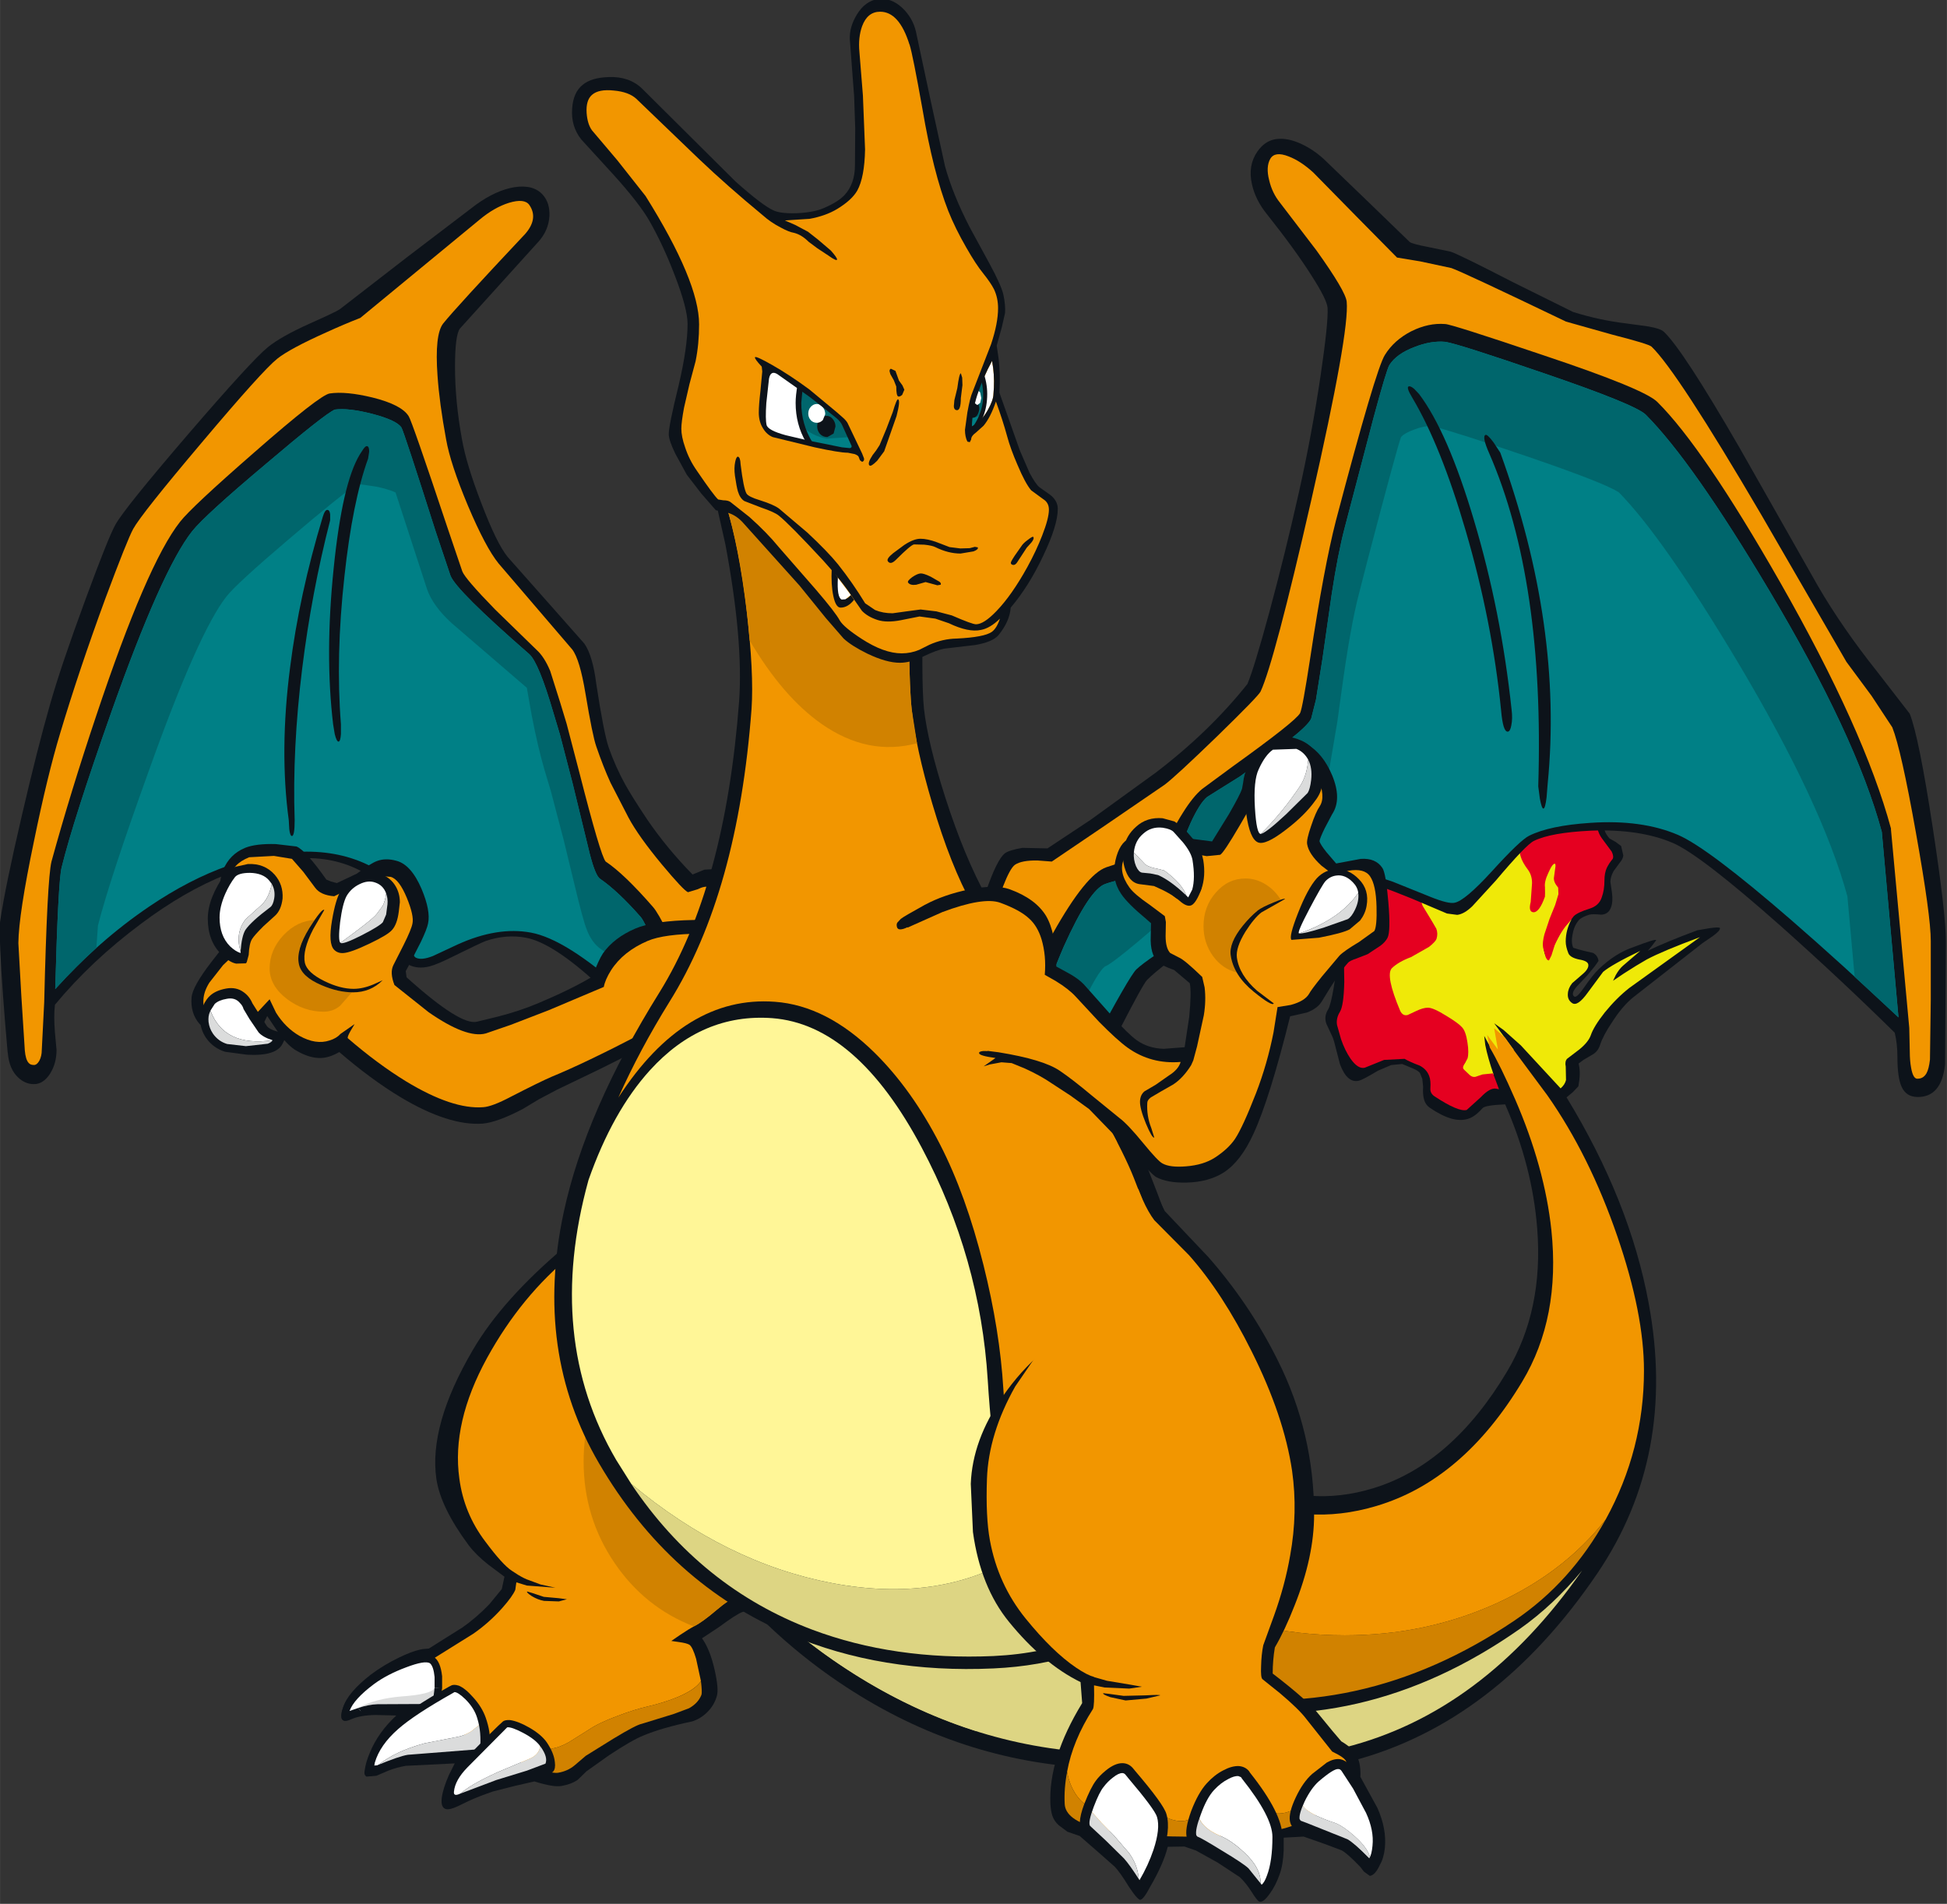 <?xml version="1.0" encoding="UTF-8" standalone="no"?>
<!-- Created with Inkscape (http://www.inkscape.org/) -->

<svg
   width="102.259"
   height="100"
   viewBox="29 2 13.781 13.477"
   version="1.1"
   id="svg5"
   xml:space="preserve"
   sodipodi:docname="charizard.svg"
   inkscape:version="1.2 (dc2aeda, 2022-05-15)"
   xmlns:inkscape="http://www.inkscape.org/namespaces/inkscape"
   xmlns:sodipodi="http://sodipodi.sourceforge.net/DTD/sodipodi-0.dtd"
   xmlns="http://www.w3.org/2000/svg"
   xmlns:svg="http://www.w3.org/2000/svg"><rect x="29" y="2" width="13.781" height="13.477" fill="#333333" stroke="none"/><sodipodi:namedview
     id="namedview7"
     pagecolor="#ffffff"
     bordercolor="#000000"
     borderopacity="0.25"
     inkscape:showpageshadow="false"
     inkscape:pageopacity="0.0"
     inkscape:pagecheckerboard="false"
     inkscape:deskcolor="#d1d1d1"
     inkscape:document-units="mm"
     showgrid="false"
     showborder="false"
     borderlayer="false"
     shape-rendering="auto"
     inkscape:zoom="0.9152955"
     inkscape:cx="297.71806"
     inkscape:cy="288.97771"
     inkscape:window-width="1680"
     inkscape:window-height="969"
     inkscape:window-x="0"
     inkscape:window-y="25"
     inkscape:window-maximized="0"
     inkscape:current-layer="layer1" /><defs
     id="defs2" /><g
     inkscape:label="Layer 1"
     inkscape:groupmode="layer"
     id="layer1"
     transform="translate(-1.378,-98.723)"><g
       id="g4564"
       transform="matrix(0.144,0,0,0.144,24.986,84.06)"><path
         fill="#0d131a"
         d="m 104.736,151.55 -0.172,-0.119 0.225,0.476 q 0.106,0.212 0.476,0.503 l 0.37,0.331 -0.013,-0.37 q -0.026,-0.265 -0.886,-0.82 m 7.803,-4.007 q 0.159,-0.608 0.622,-1.494 l 0.45,-0.807 q 0.159,-0.238 0.436,-0.159 0.265,0.093 0.238,0.384 l -0.132,1.825 q -0.119,1.931 -0.053,2.619 0.04,0.331 0.172,0.503 l 0.384,0.291 0.555,0.331 q 0.384,0.265 0.569,0.569 0.476,0.754 0.635,2.328 0.159,1.455 -0.066,2.169 -0.079,0.251 -0.026,0.436 0.04,0.172 0.238,0.397 l 0.304,0.172 0.265,0.198 0.106,0.463 q -0.013,0.172 -0.185,0.37 l -0.291,0.397 q -0.159,0.291 -0.159,0.529 l 0.079,0.542 q 0.053,0.436 -0.04,0.688 -0.119,0.37 -0.489,0.384 -0.423,-0.04 -0.582,0 -0.317,0.093 -0.489,0.238 -0.251,0.265 -0.331,0.701 -0.093,0.423 0.026,0.688 l 0.251,0.079 0.304,0.079 0.41,0.093 q 0.238,0.119 0.278,0.397 l -0.198,0.278 -0.37,0.45 -0.489,0.516 q -0.317,0.357 -0.145,0.503 0.119,0.093 0.45,-0.384 0.476,-0.688 0.754,-0.952 0.82,-0.794 1.733,-1.098 1.098,-0.423 1.098,-0.331 l -0.198,0.265 -0.212,0.251 q 0.873,-0.423 2.433,-1.005 l 0.622,-0.106 q 0.476,-0.066 0.489,0 0.026,0.119 -0.357,0.397 l -0.503,0.344 -3.399,2.658 q -0.529,0.423 -1.045,1.23 -0.436,0.648 -0.582,1.098 -0.093,0.304 -0.331,0.463 l -0.476,0.278 -0.251,0.185 0.013,0.079 q 0.093,0.397 -0.026,1.045 l -0.278,0.291 -0.304,0.251 q 3.108,5.092 4.034,10.104 1.402,7.512 -2.526,13.305 -4.986,7.34 -12.022,9.205 -3.002,0.794 -6.877,0.767 l -7.512,-0.542 q -6.401,-0.727 -11.903,-4.827 -1.746,-1.309 -3.214,-2.83 l -1.23,-1.375 0.225,-1.098 21.478,-5.78 0.37,1.561 0.608,-0.555 q 0.066,-0.225 0,-0.436 -0.066,-0.185 -0.172,-0.278 l 3.015,1.494 q 3.015,1.481 6.216,0.503 3.862,-1.177 6.586,-5.74 1.799,-3.015 1.481,-7.036 -0.238,-3.055 -1.574,-6.097 -0.979,0.04 -1.111,0.185 -0.384,0.436 -0.727,0.529 -0.727,0.225 -1.838,-0.529 l -0.053,-0.04 q -0.357,-0.238 -0.304,-1.005 l -0.04,-0.397 -0.119,-0.291 q -0.106,-0.119 -0.331,-0.212 l -0.542,-0.225 -0.542,0.053 -0.648,0.278 q -0.754,0.45 -0.926,0.489 -0.582,0.145 -0.939,-0.807 l -0.291,-1.124 -0.066,-0.198 -0.304,-0.648 q -0.145,-0.37 0.079,-0.727 0.132,-0.225 0.278,-1.098 0.145,-0.873 0.132,-1.349 l -0.013,-0.542 q 0,-0.384 0.159,-0.727 0.093,-0.198 0.357,-0.569 l 0.436,-0.701 0.132,-0.516 -0.066,-0.463 q -0.132,-0.516 -0.106,-0.899 l 0.04,-0.648 q 0.026,-0.384 0.145,-0.674 0.053,-0.132 0.357,-0.648 0.212,-0.37 0.198,-0.529 -0.026,-0.265 -0.463,-1.494 -0.436,-1.164 -0.516,-1.666 -0.079,-0.516 -0.079,-1.124 l 0.013,-0.542 q 0.013,-0.145 0.145,-0.251 l -1.177,-1.032 q -0.106,-0.093 -0.119,-0.225 -0.026,-0.145 0.066,-0.265 0.066,-0.106 0.212,-0.145 l 0.251,0.04 q 1.23,0.622 1.574,0.701 l 0.701,-0.013 0.317,-0.053 q 0.701,-0.106 1.521,0.714 l 0.106,0.119 -0.172,-1.428 q -0.04,-0.569 0.41,-1.785 0.344,-0.873 0.846,-1.878 0.212,-0.423 0.344,-1.666 l 0.106,-1.719 q 0,-0.291 0.278,-0.344 0.278,-0.066 0.41,0.185 l 0.172,0.45 q 0.172,0.529 0.172,1.005 0,0.344 0.185,1.243 l -0.119,-1.071 q -0.013,-0.145 0.066,-0.265 0.093,-0.132 0.238,-0.159 0.145,-0.013 0.278,0.066 0.119,0.079 0.145,0.225 l 0.119,0.529 q 0.159,0.582 0.344,0.979 0.172,0.384 0.159,0.899 l -0.106,0.886 -0.093,0.595 q -0.026,0.423 0.727,1.415 l 0.317,0.423 0.145,0.251 0.04,-0.555 q 0.066,-0.992 0.198,-1.468"
         id="path2336"
         style="stroke-width:0.265" /><path
         fill="#efe908"
         d="m 111.904,154.896 0.238,-0.132 q 0.093,0.04 0,0.41 -0.132,0.542 -0.119,1.296 0.013,0.701 0.145,1.19 0.119,0.41 0.384,0.754 0.225,0.317 0.238,0.608 0.013,0.688 -0.106,1.296 0,0.132 0.093,0.185 0.079,0.053 0.251,-0.093 0.172,-0.212 0.304,-0.582 0.066,-0.198 0.013,-0.476 -0.026,-0.344 0.106,-0.608 l 0.212,-0.436 q 0.119,-0.238 0.238,-0.198 l 0.04,0.225 -0.066,0.674 0.159,0.238 0.066,0.397 q -0.026,0.212 -0.37,1.005 l -0.304,0.886 q -0.145,0.45 -0.119,0.674 0.066,0.622 0.251,0.622 l 0.106,-0.172 0.106,-0.357 0.423,-0.807 q 0.132,-0.225 0.503,-0.595 -0.291,0.529 -0.291,1.098 0,0.251 0.132,0.582 0.093,0.212 0.529,0.304 0.423,0.066 0.45,0.251 0.026,0.212 -0.291,0.476 l -0.503,0.436 q -0.198,0.251 -0.212,0.516 -0.026,0.304 0.212,0.463 0.265,0.185 0.767,-0.516 l 0.754,-1.018 q 0.423,-0.357 1.825,-1.032 l -0.846,0.727 q -0.185,0.159 -0.357,0.463 l -0.132,0.278 0.529,-0.357 q 0.635,-0.41 1.124,-0.688 0.794,-0.423 2.619,-1.098 l -3.478,2.5 q -0.622,0.489 -1.204,1.204 -0.542,0.688 -0.688,1.124 -0.119,0.331 -0.555,0.688 l -0.608,0.463 q -0.119,0.132 -0.066,0.384 l 0.013,0.661 q -0.053,0.225 -0.265,0.41 l -1.957,-2.116 -0.846,-0.754 -0.463,-0.331 0.965,1.309 -0.741,0.079 -0.172,0.225 -0.542,-0.992 0.053,0.45 q 0.119,0.608 0.41,1.455 l -0.569,0.053 -0.344,0.106 -0.225,-0.013 q -0.384,-0.331 -0.41,-0.463 -0.013,-0.079 0.053,-0.159 l 0.093,-0.119 q 0.159,-0.304 0.106,-0.846 -0.053,-0.542 -0.278,-0.82 -0.212,-0.278 -0.78,-0.622 -0.608,-0.357 -0.965,-0.357 -0.132,0 -0.423,0.145 l -0.463,0.212 q -0.251,0.066 -0.423,-0.225 -0.291,-0.555 -0.45,-1.256 -0.159,-0.741 0.013,-0.913 0.198,-0.198 1.164,-0.635 l 0.674,-0.384 q 0.291,-0.198 0.357,-0.41 0.159,-0.436 -0.344,-1.058 -0.661,-0.807 -0.291,-1.547 0.159,-0.344 0.767,-0.569 0.37,-0.145 0.767,-0.569 l 0.41,-0.754 0.344,-1.045 q 0.132,-0.476 0.251,-0.476 0.079,0 0.106,0.37 0.026,0.489 -0.053,0.965 l -0.106,0.635 q -0.026,0.185 0.026,0.238 0.093,0.093 0.225,0.066 0.37,-0.093 0.608,-0.41 0.278,-0.397 0.41,-1.217 0.106,-0.635 0.463,-1.177 l 0.331,-0.397"
         id="path2338"
         style="stroke-width:0.265" /><path
         fill="#e50020"
         d="m 112.883,147.635 q 0.159,-0.582 0.622,-1.442 l 0.423,-0.754 -0.132,1.825 q -0.132,1.957 -0.053,2.685 0.066,0.648 0.582,0.992 0.701,0.463 0.939,0.833 0.45,0.714 0.688,2.182 0.238,1.428 0.053,2.037 -0.145,0.476 0.172,0.926 l 0.489,0.661 q 0.119,0.251 0.04,0.37 -0.159,0.185 -0.278,0.423 -0.119,0.251 -0.119,0.635 0,0.463 -0.132,0.82 -0.132,0.41 -0.595,0.555 -0.595,0.185 -0.78,0.37 l -0.212,0.278 q -0.423,0.45 -0.727,1.151 l -0.159,0.503 -0.119,0.238 q -0.079,0.026 -0.159,-0.145 l -0.132,-0.476 q -0.04,-0.278 0.066,-0.661 l 0.251,-0.754 0.278,-0.688 0.159,-0.529 -0.013,-0.317 -0.106,-0.145 q -0.106,-0.159 -0.106,-0.317 l 0.066,-0.489 q 0.04,-0.212 -0.013,-0.225 -0.119,-0.026 -0.331,0.463 -0.198,0.423 -0.159,0.688 v 0.463 q -0.291,0.82 -0.595,0.767 -0.225,-0.04 -0.106,-0.503 l 0.066,-0.926 q 0,-0.37 -0.185,-0.635 -0.291,-0.384 -0.37,-0.661 -0.291,-1.018 -0.238,-1.944 0.013,-0.304 0.159,-0.78 0.185,-0.622 -0.37,0.04 -0.41,0.542 -0.555,1.19 -0.238,1.111 -0.542,1.481 -0.093,0.106 -0.291,0.212 -0.225,0.119 -0.37,0.106 l -0.159,-0.106 -0.04,-0.145 0.185,-1.389 q 0.04,-0.595 -0.079,-0.595 -0.066,0 -0.145,0.251 l -0.185,0.595 q -0.317,1.005 -0.529,1.256 l -0.503,0.463 -0.503,0.304 q -0.238,0.093 -0.357,0.185 -0.159,0.132 -0.265,0.397 -0.198,0.45 -0.04,0.886 l 0.37,0.608 0.304,0.516 q 0.093,0.238 0.013,0.503 -0.053,0.145 -0.37,0.397 l -0.886,0.503 q -0.608,0.225 -0.939,0.542 -0.331,0.344 0.41,2.103 0.132,0.265 0.37,0.198 l 0.423,-0.198 q 0.331,-0.159 0.569,-0.159 0.265,0 0.899,0.397 0.595,0.357 0.78,0.569 0.185,0.198 0.265,0.754 0.079,0.516 0,0.78 l -0.185,0.331 q -0.079,0.132 0.026,0.225 l 0.265,0.251 q 0.132,0.119 0.278,0.093 l 0.357,-0.119 0.516,-0.053 0.291,0.78 -0.132,-0.026 q -0.304,-0.066 -0.767,0.423 l -0.688,0.622 q -0.41,0.106 -1.587,-0.674 -0.212,-0.145 -0.198,-0.384 0.026,-0.384 -0.053,-0.595 -0.119,-0.344 -0.476,-0.529 -0.463,-0.172 -0.741,-0.331 l -1.005,0.053 -0.952,0.384 q -0.331,0.079 -0.701,-0.45 -0.278,-0.41 -0.463,-0.952 l -0.198,-0.701 q -0.053,-0.331 0.145,-0.648 0.185,-0.304 0.212,-1.468 l -0.026,-1.64 q 0,-0.436 0.304,-0.873 l 0.608,-0.965 q 0.238,-0.489 0.132,-1.018 -0.145,-0.754 -0.132,-0.992 0.026,-0.357 0.41,-1.323 0.357,-0.886 0.317,-1.243 -0.026,-0.357 -0.463,-1.547 -0.45,-1.256 -0.516,-1.627 -0.079,-0.489 -0.066,-1.084 l 0.013,-0.503 0.066,0.251 q 0.106,0.317 0.304,0.661 0.159,0.291 0.542,0.608 0.423,0.344 0.608,0.622 0.185,0.278 0.251,0.674 0.185,-1.111 0.119,-1.653 -0.04,-0.357 -0.529,-0.741 l -0.82,-0.542 q -0.265,-0.185 -1.005,-0.846 l -0.701,-0.622 0.648,0.317 q 0.701,0.344 1.005,0.423 l 0.595,0.04 0.555,-0.106 q 0.542,-0.079 1.23,0.608 0.132,0.132 0.198,0.542 0.079,0.436 0.344,0.807 0.489,0.661 0.555,1.032 -0.489,-3.174 -0.555,-3.968 -0.04,-0.529 0.436,-1.719 0.317,-0.833 0.794,-1.759 0.265,-0.529 0.397,-2.076 l 0.079,-1.455 0.159,0.384 q 0.159,0.476 0.159,0.899 0,0.357 0.159,1.19 l 0.198,1.243 q 0.066,0.727 0.119,0.608 0.185,-0.238 0.37,-0.794 0.185,-0.542 -0.066,-2.129 l 0.132,0.542 0.357,1.045 q 0.185,0.41 0.106,1.071 l -0.159,1.124 q -0.04,0.45 0.384,1.098 l 0.714,0.979 q 0.37,0.542 0.423,1.217 0.251,-0.423 0.37,-0.979 l 0.079,-0.926 q 0.026,-0.688 0.159,-1.204"
         id="path2340"
         style="stroke-width:0.265" /><path
         fill="#ddd583"
         d="m 77.968,197.019 q -1.746,-1.27 -3.214,-2.698 l -1.124,-1.19 10.289,-2.764 q 1.455,2.738 3.703,4.907 3.531,3.386 8.094,4.285 8.663,1.693 16.452,-3.782 1.627,-1.151 3.042,-2.857 -4.88,6.996 -11.678,8.702 -2.87,0.727 -6.586,0.674 l -7.129,-0.542 q -6.256,-0.714 -11.85,-4.735"
         id="path2342"
         style="stroke-width:0.265" /><path
         fill="#d18200"
         d="m 85.003,190.102 4.669,-1.27 q 1.799,3.267 5.502,5.25 3.796,2.023 8.372,2.023 3.981,0 7.433,-1.561 3.346,-1.521 5.396,-4.14 -1.706,3.095 -4.483,4.973 -7.658,5.171 -16.095,3.518 -4.351,-0.86 -7.486,-4.073 -1.746,-1.799 -3.306,-4.721"
         id="path2344"
         style="stroke-width:0.265" /><path
         fill="#f29600"
         d="m 111.071,167.301 -0.185,-1.045 0.542,0.476 0.476,0.674 1.6,2.156 q 2.076,2.962 3.439,6.93 1.309,3.809 1.309,6.599 0,3.888 -1.878,7.314 -2.05,2.619 -5.396,4.14 -3.452,1.561 -7.433,1.561 -4.576,0 -8.372,-2.023 -3.703,-1.984 -5.502,-5.25 l 5.436,-1.468 0.291,0.278 q 0.741,0.503 2.962,1.587 3.214,1.574 6.745,0.516 4.259,-1.27 7.168,-6.123 1.878,-3.134 1.428,-7.433 -0.331,-3.095 -1.785,-6.441 -0.727,-1.666 -1.243,-2.539 l -0.132,-0.622 0.529,0.714"
         id="path2346"
         style="stroke-width:0.265" /><path
         fill="#d18200"
         d="m 87.49,193.911 q -1.27,-1.521 -2.486,-3.809 l 10.091,-2.724 0.04,0.066 q 0.119,0.132 0.569,0.397 0.265,1.164 0.265,2.354 0,2.235 -0.886,4.259 -0.86,1.957 -2.42,3.439 -2.949,-1.336 -5.171,-3.981"
         id="path2348"
         style="stroke-width:0.265" /><path
         fill="#ddd583"
         d="m 76.209,195.657 q -0.794,-1.349 -1.19,-2.896 l 8.901,-2.394 q 1.071,2.05 2.698,3.849 2.42,2.724 5.502,4.166 -1.402,1.151 -3.068,1.772 -1.746,0.648 -3.611,0.661 -4.946,-1.574 -9.231,-5.158"
         id="path2350"
         style="stroke-width:0.265" /><path
         fill="#0d131a"
         d="m 63.896,127.612 -3.849,4.259 q -0.238,0.331 -0.238,1.865 0,1.719 0.344,3.584 0.212,1.217 0.952,3.134 0.754,1.984 1.296,2.645 l 1.957,2.209 1.812,2.05 q 0.41,0.595 0.582,1.971 0.37,2.42 0.608,3.121 0.331,0.952 0.82,1.838 0.357,0.635 1.071,1.706 0.965,1.415 2.235,2.711 l 0.582,-0.238 0.701,-0.04 q 0.357,0.119 0.503,0.661 l 0.172,0.899 0.833,0.555 q 0.251,0.172 0.317,0.503 0.04,0.304 -0.145,0.555 l -1.931,2.5 -1.217,3.082 q -0.145,0.384 -0.555,0.45 -0.185,0.04 -0.542,-0.132 l -0.476,-0.317 q -1.402,-1.693 -2.883,-3.068 -2.222,-2.05 -3.544,-2.301 -0.965,-0.185 -1.984,0.159 -0.304,0.119 -1.587,0.754 -0.794,0.397 -1.151,0.489 -0.595,0.159 -1.058,-0.079 -0.384,-0.198 -0.436,-0.674 l 0.026,-0.608 0.066,-0.291 q 0.119,-0.767 -0.37,-1.68 -0.317,-0.555 -1.23,-1.124 -1.349,-0.86 -3.029,-0.86 -3.875,0 -8.173,3.227 -2.447,1.825 -4.232,3.981 -0.066,0.555 0,1.362 l 0.079,0.86 q 0,0.661 -0.317,1.164 -0.331,0.516 -0.794,0.516 -0.436,0 -0.78,-0.331 -0.436,-0.41 -0.503,-1.19 l -0.013,-0.079 q -0.278,-3.148 -0.357,-4.973 -0.053,-1.23 0,-1.481 0.238,-1.627 1.058,-5.145 0.767,-3.306 1.389,-5.475 0.542,-1.904 1.746,-5.171 1.124,-3.055 1.468,-3.663 0.45,-0.807 3.597,-4.47 3.108,-3.611 3.888,-4.245 0.648,-0.529 2.063,-1.164 l 0.846,-0.384 q 0.542,-0.251 0.661,-0.344 l 3.28,-2.539 3.386,-2.579 q 0.992,-0.714 1.891,-0.86 0.939,-0.145 1.402,0.384 0.344,0.397 0.317,1.032 -0.04,0.714 -0.555,1.283"
         id="path2352"
         style="stroke-width:0.265" /><path
         fill="#008086"
         d="m 50.512,138.523 q 2.896,-2.46 3.386,-2.672 0.661,-0.093 1.852,0.212 1.204,0.317 1.428,0.674 0.145,0.278 1.68,5.105 l 0.727,2.169 q 0.278,0.727 3.875,3.862 0.463,0.41 1.19,2.896 l 0.317,1.058 0.622,2.394 0.846,3.478 q 0.278,1.071 0.503,1.217 0.886,0.608 2.01,1.891 0.212,0.251 0.899,1.931 l 1.243,3.134 -0.463,1.045 q -1.084,-1.204 -2.513,-2.486 -2.857,-2.553 -4.576,-2.87 -1.64,-0.304 -3.597,0.582 l -1.217,0.569 q -0.569,0.225 -0.846,0.079 -0.145,-0.079 -0.198,-0.542 l -0.026,-0.436 q 0.093,-0.212 0.093,-0.582 0,-0.727 -0.436,-1.534 -0.37,-0.701 -1.481,-1.309 -1.455,-0.807 -3.32,-0.807 -3.756,0 -7.75,2.711 -2.473,1.68 -4.602,4.047 0.145,-5.343 0.317,-5.991 0.569,-2.314 2.433,-7.605 2.486,-7.023 3.981,-8.914 0.635,-0.794 3.624,-3.306"
         id="path2354"
         style="stroke-width:0.265" /><path
         fill="#f29600"
         d="m 63.208,127.268 q -3.333,3.544 -3.981,4.351 -0.423,0.542 -0.278,2.566 0.093,1.349 0.423,3.134 0.212,1.204 1.071,3.253 0.873,2.063 1.508,2.843 l 3.624,4.232 q 0.37,0.489 0.648,2.169 0.344,2.063 0.529,2.592 0.344,1.005 0.701,1.785 l 0.886,1.719 q 0.489,0.913 1.64,2.301 1.071,1.283 1.283,1.362 l 0.476,-0.145 q 0.344,-0.172 0.542,-0.106 0.37,0.119 0.489,1.098 l 1.098,0.727 -1.984,2.592 -0.278,0.688 q -1.6,-3.611 -2.063,-4.126 -1.415,-1.627 -2.328,-2.235 -0.251,-0.291 -1.283,-4.338 l -0.635,-2.433 -0.317,-1.045 -0.489,-1.547 q -0.291,-0.701 -0.674,-1.045 L 61.78,145.678 q -1.481,-1.521 -1.614,-1.878 l -0.727,-2.143 q -1.746,-5.237 -1.904,-5.475 -0.344,-0.569 -1.785,-0.926 -1.309,-0.317 -2.103,-0.198 -0.489,0.079 -3.69,2.883 -3.095,2.698 -3.663,3.425 -1.627,2.063 -4.126,9.549 -1.256,3.743 -2.195,7.155 -0.212,0.873 -0.357,6.917 l -0.119,2.341 q 0,0.304 -0.119,0.529 -0.119,0.212 -0.265,0.212 -0.185,0 -0.265,-0.106 -0.145,-0.159 -0.185,-0.608 l -0.172,-2.698 -0.145,-2.579 q 0.013,-1.402 0.767,-5.012 0.661,-3.227 1.283,-5.29 0.926,-3.095 2.222,-6.626 1.084,-2.91 1.375,-3.439 0.41,-0.741 3.372,-4.245 2.976,-3.531 3.703,-4.113 0.608,-0.489 2.407,-1.296 0.899,-0.41 1.68,-0.714 l 5.859,-4.827 q 0.727,-0.608 1.455,-0.833 0.754,-0.225 0.992,0.106 0.476,0.688 -0.251,1.481"
         id="path2356"
         style="stroke-width:0.265" /><path
         fill="#00666c"
         d="m 56.886,139.925 q -0.304,-0.145 -0.899,-0.278 l -0.979,-0.145 q -0.926,0.635 -3.359,2.711 -2.566,2.182 -3.068,2.817 -1.389,1.759 -3.849,8.649 -1.878,5.211 -2.473,7.525 l -0.079,1.111 q -1.005,0.913 -2.023,2.023 0.145,-5.343 0.317,-5.991 0.569,-2.314 2.433,-7.605 2.486,-7.023 3.981,-8.914 0.635,-0.794 3.624,-3.306 2.896,-2.46 3.386,-2.672 0.661,-0.093 1.852,0.212 1.204,0.317 1.428,0.674 0.145,0.278 1.68,5.105 l 0.727,2.169 q 0.278,0.727 3.875,3.862 0.463,0.41 1.19,2.896 l 0.317,1.058 0.622,2.394 0.846,3.478 q 0.278,1.071 0.503,1.217 0.886,0.608 2.01,1.891 0.212,0.251 0.899,1.931 l 1.243,3.134 -0.463,1.045 -1.151,-1.19 q -0.582,-1.455 -0.754,-1.706 -1.032,-1.19 -1.733,-1.64 -0.463,-0.317 -0.714,-0.992 -0.185,-0.476 -0.595,-2.195 l -0.542,-2.235 -0.608,-2.314 -0.331,-1.111 q -0.317,-1.084 -0.622,-2.658 l -0.238,-1.349 -3.69,-3.174 q -0.939,-0.86 -1.217,-1.68 l -1.547,-4.748"
         id="path2358"
         style="stroke-width:0.265" /><path
         fill="#0d131a"
         d="m 131.319,150.809 q 0.45,1.151 1.124,5.568 0.648,4.232 0.648,5.594 v 0.291 l -0.04,5.78 q -0.172,1.627 -1.375,1.6 -0.529,-0.013 -0.754,-0.489 -0.212,-0.45 -0.212,-1.481 0,-0.648 -0.132,-1.19 -2.658,-2.619 -5.581,-5.224 -3.968,-3.518 -5.317,-4.1 -1.627,-0.701 -4.034,-0.608 -1.971,0.093 -2.804,0.503 -0.384,0.185 -1.878,1.957 l -1.151,1.256 q -0.397,0.384 -0.741,0.423 l -0.503,-0.066 -0.78,-0.331 q -2.01,-0.873 -2.936,-1.124 -2.156,-0.569 -3.65,0.04 -2.116,0.86 -4.721,2.645 -1.984,1.362 -2.658,2.037 -0.225,0.251 -1.362,2.473 l -2.275,4.483 q -0.172,0.317 -0.767,0.344 -0.423,0 -0.661,-0.357 l -5.991,-10.078 q -0.212,-0.344 -0.026,-0.701 0.198,-0.37 0.595,-0.397 l 2.553,-0.066 q 0.555,-1.627 0.952,-1.931 0.225,-0.159 0.86,-0.265 l 1.23,0.026 2.116,-1.402 3.214,-2.328 q 2.632,-2.01 4.497,-4.351 0.331,-0.78 1.071,-3.505 0.78,-2.883 1.468,-5.951 0.635,-2.843 1.058,-5.7 0.384,-2.605 0.344,-3.333 -0.026,-0.397 -0.78,-1.574 -0.82,-1.296 -2.209,-3.042 -0.555,-0.688 -0.727,-1.455 -0.212,-0.926 0.265,-1.614 0.357,-0.516 0.886,-0.608 0.582,-0.093 1.283,0.238 0.595,0.278 1.098,0.741 l 2.156,2.076 2.063,1.997 q 0.106,0.093 0.926,0.251 l 1.084,0.225 q 0.384,0.119 3.082,1.508 l 2.936,1.455 q 1.296,0.41 2.645,0.569 l 1.058,0.145 q 0.608,0.106 0.767,0.265 0.926,0.873 3.703,5.674 l 3.862,6.811 q 1.19,2.05 2.936,4.245 l 1.587,2.05"
         id="path2360"
         style="stroke-width:0.265" /><path
         fill="#f29600"
         d="m 128.198,148.244 1.243,1.68 1.018,1.547 q 0.436,1.098 1.164,5.198 0.727,4.06 0.727,5.303 v 2.896 l -0.04,2.936 q -0.053,0.463 -0.172,0.674 -0.159,0.278 -0.463,0.265 -0.198,-0.013 -0.291,-0.529 -0.066,-0.357 -0.066,-0.794 l -0.026,-1.177 -0.899,-9.747 v -0.053 q -1.309,-4.841 -5.462,-12.128 -3.769,-6.599 -6.018,-8.835 -0.622,-0.635 -5.568,-2.288 -4.576,-1.547 -4.867,-1.547 -0.82,-0.066 -1.666,0.357 -0.846,0.436 -1.296,1.164 -0.45,0.714 -2.407,8.147 -0.582,2.262 -1.256,6.705 -0.384,2.513 -0.503,2.751 -0.212,0.397 -3.306,2.619 l -1.508,1.111 q -0.45,0.37 -0.952,1.177 -0.265,0.41 -0.754,1.336 l -0.291,0.542 q -0.066,0.079 -0.701,0.225 -1.243,0.304 -2.01,0.569 -1.005,0.344 -2.632,3.253 -1.084,1.944 -2.275,4.708 l -3.531,-5.925 3.055,-0.238 0.304,-0.86 q 0.344,-0.886 0.582,-1.058 0.331,-0.225 1.111,-0.212 l 0.701,0.053 2.5,-1.693 3.055,-2.09 q 0.542,-0.41 2.579,-2.381 2.023,-1.971 2.129,-2.195 0.675,-1.455 2.5,-9.443 1.878,-8.253 1.733,-9.721 -0.053,-0.516 -1.481,-2.513 l -1.799,-2.354 q -0.384,-0.476 -0.529,-1.098 -0.172,-0.661 0.053,-1.058 0.225,-0.384 0.899,-0.119 0.595,0.225 1.217,0.794 l 2.143,2.182 1.971,1.997 1.124,0.185 1.547,0.331 q 0.542,0.185 5.634,2.632 l 2.301,0.648 q 1.759,0.45 1.904,0.582 1.256,1.204 5.396,8.266 l 4.179,7.221"
         id="path2362"
         style="stroke-width:0.265" /><path
         fill="#008086"
         d="m 129.943,156.602 0.82,9.126 q -2.751,-2.592 -5.277,-4.788 -4.087,-3.544 -5.555,-4.179 -1.785,-0.767 -4.311,-0.595 -2.01,0.132 -3.015,0.635 -0.436,0.212 -1.852,1.772 -1.309,1.428 -1.812,1.521 -0.304,0.066 -1.19,-0.291 l -1.838,-0.741 q -2.777,-0.979 -4.827,-0.145 -2.275,0.939 -4.96,2.553 -2.262,1.362 -2.83,1.904 -0.344,0.344 -2.156,3.743 l -1.746,3.333 -1.812,-2.91 q 1.931,-4.801 2.143,-5.277 1.27,-2.83 2.05,-3.095 0.555,-0.198 2.195,-0.542 l 0.661,-0.172 0.397,-0.291 0.344,-0.622 0.608,-1.402 q 0.436,-0.939 0.794,-1.243 l 0.674,-0.423 0.952,-0.595 2.367,-1.746 q 0.965,-0.754 1.124,-1.084 l 0.238,-0.939 0.317,-1.997 0.45,-3.148 q 0.304,-2.01 0.648,-3.32 l 1.415,-5.396 q 0.635,-2.354 0.78,-2.592 0.357,-0.555 1.243,-0.886 0.807,-0.317 1.508,-0.251 0.661,0.106 4.814,1.534 4.536,1.547 5.039,2.05 2.301,2.314 6.057,8.623 4.272,7.168 5.541,11.876"
         id="path2364"
         style="stroke-width:0.265" /><path
         fill="#00666c"
         d="m 128.608,163.731 -0.357,-3.954 q -1.243,-4.563 -5.409,-11.546 -3.65,-6.097 -5.819,-8.306 -0.648,-0.45 -4.55,-1.785 -3.492,-1.19 -4.642,-1.481 -0.397,-0.013 -0.873,0.172 -0.476,0.172 -0.648,0.37 -0.198,0.529 -1.64,6.031 l -0.423,1.653 q -0.423,1.6 -0.86,4.801 l -0.212,1.534 -0.384,2.262 q -0.132,0.714 -0.304,1.032 -0.238,0.489 -1.058,1.177 l -2.804,2.116 -1.124,0.701 -0.436,0.265 q -4.735,4.259 -5.317,4.457 -0.741,0.608 -2.949,6.256 v 0.013 l -1.217,-1.957 q 1.931,-4.801 2.143,-5.277 1.27,-2.83 2.05,-3.095 0.555,-0.198 2.195,-0.542 l 0.661,-0.172 0.397,-0.291 0.344,-0.622 0.608,-1.402 q 0.436,-0.939 0.794,-1.243 l 0.674,-0.423 0.952,-0.595 2.367,-1.746 q 0.965,-0.754 1.124,-1.084 l 0.238,-0.939 0.317,-1.997 0.45,-3.148 q 0.304,-2.01 0.648,-3.32 l 1.415,-5.396 q 0.635,-2.354 0.78,-2.592 0.357,-0.555 1.243,-0.886 0.807,-0.317 1.508,-0.251 0.661,0.106 4.814,1.534 4.536,1.547 5.039,2.05 2.301,2.314 6.057,8.623 4.272,7.168 5.541,11.876 l 0.82,9.126 -2.156,-1.997"
         id="path2366"
         style="stroke-width:0.265" /><path
         fill="#0d131a"
         d="m 47.985,166.442 -0.265,-0.053 -0.463,-0.331 q -0.463,-0.529 -0.397,-1.309 0.04,-0.529 0.965,-1.733 0.767,-1.005 1.151,-1.323 l 0.106,-0.093 -0.529,-1.442 -0.079,-0.159 q -0.185,-0.384 -0.212,-0.674 -0.026,-0.37 0.145,-0.833 0.317,-0.78 1.084,-1.098 0.529,-0.212 1.508,-0.185 l 1.018,0.119 q 0.45,0.185 1.468,1.627 l 0.225,0.093 0.291,0.079 0.979,-0.463 q 0.674,-0.503 0.992,-0.622 0.423,-0.159 0.952,-0.013 0.727,0.185 1.243,1.389 0.45,1.071 0.317,1.693 -0.053,0.278 -0.357,0.913 l -0.595,1.164 -0.145,0.265 0.04,0.304 q 2.658,2.394 3.465,2.182 l 1.032,-0.251 q 1.045,-0.265 1.984,-0.661 1.547,-0.648 2.645,-1.296 0.317,-0.833 0.529,-1.151 0.542,-0.767 1.587,-1.217 0.886,-0.384 2.883,-0.423 1.177,-0.026 2.09,0.04 l 0.979,0.093 -3.386,7.274 -0.503,-0.093 -2.288,-0.741 -1.508,0.754 -2.116,1.018 -0.899,0.476 -0.767,0.463 q -1.256,0.661 -1.984,0.727 -1.666,0.119 -4.034,-1.296 -1.468,-0.886 -3.015,-2.222 -0.489,0.278 -0.886,0.291 -0.555,0.026 -1.217,-0.357 -0.384,-0.212 -0.846,-0.82 l -0.595,-0.886 -0.317,0.648 -0.225,0.238 -2.05,-0.106"
         id="path2368"
         style="stroke-width:0.265" /><path
         fill="#f29600"
         d="m 48.012,165.754 q -0.159,0 -0.304,-0.119 -0.304,-0.238 -0.265,-0.794 0.026,-0.397 0.291,-0.82 l 0.674,-0.86 0.846,-0.807 0.529,-0.476 q 0.145,-0.225 -0.608,-1.984 -0.344,-0.794 -0.344,-1.058 -0.013,-0.622 0.86,-0.979 l 1.217,-0.066 0.886,0.145 0.555,0.635 0.582,0.78 q 0.265,0.37 0.939,0.423 l 1.256,-0.608 q 0.45,-0.344 0.78,-0.41 l 0.741,0.066 q 0.41,0.106 0.794,1.032 0.357,0.873 0.278,1.256 -0.053,0.291 -0.436,1.058 l -0.503,0.992 q -0.185,0.37 0.053,0.979 l 1.68,1.336 q 1.865,1.296 2.804,1.045 l 1.23,-0.423 1.852,-0.714 2.724,-1.151 q 0.066,-0.357 0.357,-0.82 0.595,-0.926 1.799,-1.442 0.807,-0.344 2.645,-0.357 l 1.666,0.053 -2.751,5.925 -1.944,-1.018 q -2.724,1.415 -4.338,2.076 -0.582,0.251 -1.997,0.979 -0.926,0.489 -1.362,0.516 -1.508,0.119 -3.796,-1.27 -1.402,-0.86 -2.857,-2.116 -0.053,-0.04 0.132,-0.37 l 0.198,-0.331 -0.701,0.489 q -0.185,0.212 -0.529,0.317 -0.674,0.225 -1.481,-0.225 -0.688,-0.397 -1.151,-1.137 l -0.317,-0.661 -0.939,1.005 -1.746,-0.093"
         id="path2370"
         style="stroke-width:0.265" /><path
         fill="#0d131a"
         d="m 56.622,161.35 -1.071,0.648 q -0.899,0.436 -1.243,0.45 -0.212,0 -0.357,-0.119 -0.251,-0.265 -0.066,-1.349 0.172,-1.005 0.41,-1.402 0.317,-0.489 0.86,-0.714 l 1.018,-0.04 q 0.463,0.172 0.674,0.635 0.185,0.397 0.106,0.86 l -0.026,0.185 q -0.079,0.595 -0.304,0.846"
         id="path2372"
         style="stroke-width:0.265" /><path
         fill="#0d131a"
         d="m 56.132,158.93 -0.939,0.053 q -0.503,0.212 -0.794,0.661 -0.225,0.357 -0.397,1.336 -0.172,1.045 0.04,1.256 0.093,0.093 0.251,0.093 0.317,-0.013 1.204,-0.436 0.86,-0.423 1.032,-0.622 0.212,-0.238 0.278,-0.78 l 0.026,-0.185 q 0.066,-0.436 -0.093,-0.807 -0.185,-0.41 -0.608,-0.569 m -1.944,0.582 q 0.344,-0.529 0.926,-0.754 l 1.098,-0.053 q 0.436,0.172 0.674,0.569 0.212,0.357 0.212,0.794 l -0.053,0.463 q -0.079,0.622 -0.331,0.899 -0.198,0.238 -1.111,0.674 -0.939,0.45 -1.296,0.463 -0.265,0.013 -0.436,-0.159 -0.304,-0.304 -0.106,-1.455 0.172,-1.018 0.423,-1.442"
         id="path2374"
         style="stroke-width:0.265" /><path
         fill="#ffffff"
         d="m 55.947,160.662 q -0.238,0.291 -1.772,1.402 -0.119,-0.119 -0.013,-1.018 0.119,-0.913 0.317,-1.283 0.225,-0.384 0.635,-0.582 0.423,-0.212 0.78,-0.079 0.384,0.132 0.529,0.529 -0.04,0.37 -0.172,0.622 l -0.304,0.41"
         id="path2376"
         style="stroke-width:0.265" /><path
         fill="#dbdcdc"
         d="m 56.265,161.046 q -0.145,0.185 -1.045,0.648 -0.939,0.476 -1.045,0.37 1.534,-1.111 1.772,-1.402 l 0.304,-0.41 q 0.132,-0.251 0.172,-0.622 0.093,0.251 0.066,0.542 l -0.066,0.503 -0.159,0.37"
         id="path2378"
         style="stroke-width:0.265" /><path
         fill="#0d131a"
         d="m 47.814,164.696 q 0.265,-0.225 0.754,-0.317 0.516,-0.093 0.899,0.212 0.265,0.212 0.37,0.529 l 0.688,1.084 q 0.145,0.159 0.529,0.291 l 0.41,0.119 -0.185,0.384 q -0.291,0.595 -1.693,0.516 l -1.071,-0.145 q -0.555,-0.172 -0.886,-0.661 -0.225,-0.331 -0.278,-0.754 -0.053,-0.41 0.093,-0.714 l 0.04,-0.066 q 0.132,-0.304 0.331,-0.476"
         id="path2380"
         style="stroke-width:0.265" /><path
         fill="#0d131a"
         d="m 47.853,164.749 q -0.172,0.145 -0.317,0.436 l -0.04,0.079 q -0.132,0.291 -0.093,0.688 0.053,0.41 0.265,0.727 0.331,0.463 0.86,0.622 l 1.058,0.145 q 1.375,0.079 1.627,-0.476 l 0.172,-0.317 -0.344,-0.106 q -0.423,-0.145 -0.569,-0.304 -0.185,-0.212 -0.674,-1.058 l -0.013,-0.013 -0.04,-0.066 q -0.106,-0.304 -0.357,-0.503 -0.344,-0.265 -0.82,-0.172 -0.463,0.093 -0.714,0.317 m -0.278,1.997 q -0.304,-0.45 -0.304,-0.979 0,-0.317 0.119,-0.555 l 0.04,-0.066 q 0.159,-0.331 0.344,-0.489 0.278,-0.251 0.78,-0.344 0.503,-0.093 0.873,0.185 0.278,0.198 0.423,0.542 l 0.714,1.124 q 0.132,0.159 0.516,0.265 l 0.397,0.132 0.04,0.026 0.013,0.026 -0.198,0.41 q -0.304,0.622 -1.746,0.542 l -1.084,-0.145 q -0.582,-0.185 -0.926,-0.674"
         id="path2382"
         style="stroke-width:0.265" /><path
         fill="#ffffff"
         d="m 47.787,165.397 0.212,-0.331 q 0.198,-0.185 0.595,-0.251 0.41,-0.079 0.648,0.212 0.132,0.132 0.172,0.291 l 0.291,0.489 0.45,0.661 q 0.212,0.238 0.688,0.384 -2.381,0.344 -3.055,-1.455"
         id="path2384"
         style="stroke-width:0.265" /><path
         fill="#dbdcdc"
         d="m 47.906,166.521 q -0.172,-0.251 -0.212,-0.569 -0.026,-0.291 0.066,-0.489 l 0.026,-0.066 q 0.674,1.799 3.055,1.455 -0.04,0.093 -0.238,0.172 l -1.071,0.119 -0.926,-0.106 q -0.436,-0.132 -0.701,-0.516"
         id="path2386"
         style="stroke-width:0.265" /><path
         fill="#0d131a"
         d="m 50.855,158.798 q 0.41,0.463 0.344,1.071 -0.04,0.542 -0.331,0.767 l -0.569,0.529 -0.569,0.635 q -0.159,0.251 -0.185,0.833 l -0.093,0.344 -0.384,-0.013 q -0.344,-0.106 -0.661,-0.41 -0.635,-0.622 -0.635,-1.68 0,-1.005 0.86,-2.169 0.106,-0.145 0.436,-0.278 0.304,-0.106 0.569,-0.119 0.741,-0.04 1.217,0.489"
         id="path2388"
         style="stroke-width:0.265" /><path
         fill="#0d131a"
         d="m 48.528,158.639 q 0.132,-0.185 0.503,-0.317 l 0.595,-0.132 q 0.82,-0.04 1.323,0.529 0.423,0.489 0.384,1.164 -0.066,0.582 -0.384,0.86 l -0.555,0.503 q -0.45,0.45 -0.555,0.622 -0.145,0.212 -0.172,0.794 l -0.093,0.344 -0.04,0.066 -0.463,0.013 h -0.026 q -0.331,-0.066 -0.714,-0.45 -0.674,-0.648 -0.674,-1.759 0,-1.018 0.873,-2.235 m 1.693,2.447 0.569,-0.542 q 0.251,-0.185 0.291,-0.688 l 0.013,-0.106 q 0,-0.476 -0.331,-0.873 -0.41,-0.463 -1.124,-0.45 l -0.516,0.119 -0.397,0.238 q -0.833,1.137 -0.833,2.09 0,0.979 0.569,1.561 0.304,0.317 0.635,0.41 l 0.265,0.013 0.066,-0.238 q 0,-0.569 0.198,-0.886 0.119,-0.185 0.595,-0.648"
         id="path2390"
         style="stroke-width:0.265" /><path
         fill="#ffffff"
         d="m 50.326,160.173 -0.807,0.727 q -0.529,0.674 -0.251,1.6 v 0.066 q -0.251,-0.079 -0.516,-0.331 -0.516,-0.516 -0.516,-1.415 0,-0.529 0.278,-1.164 0.212,-0.476 0.476,-0.82 0.172,-0.212 0.741,-0.212 0.635,0.013 0.939,0.37 l 0.132,0.172 q -0.132,0.661 -0.476,1.005"
         id="path2392"
         style="stroke-width:0.265" /><path
         fill="#dbdcdc"
         d="m 50.736,160.305 q -0.952,0.714 -1.23,1.124 -0.185,0.304 -0.238,1.071 -0.278,-0.926 0.251,-1.6 l 0.807,-0.727 q 0.344,-0.344 0.476,-1.005 0.185,0.331 0.119,0.714 -0.053,0.317 -0.185,0.423"
         id="path2394"
         style="stroke-width:0.265" /><path
         fill="#d18200"
         d="m 50.697,163.321 q 0,-0.899 0.674,-1.627 0.688,-0.727 1.561,-0.754 -0.992,1.296 -0.794,2.182 0.132,0.595 1.071,1.005 0.78,0.344 1.534,0.37 l -0.582,0.661 q -0.344,0.291 -0.807,0.291 -0.965,0 -1.785,-0.608 -0.873,-0.661 -0.873,-1.521"
         id="path2396"
         style="stroke-width:0.265" /><path
         fill="#0d131a"
         d="m 52.641,161.35 q 0.635,-1.005 0.741,-0.899 l -0.542,0.939 q -0.542,1.045 -0.41,1.666 0.119,0.476 0.952,0.886 0.78,0.384 1.442,0.384 0.463,0 0.992,-0.225 l 0.436,-0.198 q -0.595,0.595 -1.455,0.595 -0.741,0 -1.561,-0.357 -0.965,-0.41 -1.098,-1.018 -0.159,-0.701 0.503,-1.772"
         id="path2398"
         style="stroke-width:0.265" /><path
         fill="#0d131a"
         d="m 67.374,175.237 0.727,-0.344 8.57,19.6 -1.071,0.132 q -0.965,0.119 -1.653,0.331 -0.304,0.106 -1.137,0.727 l -0.86,0.569 q 0.397,0.555 0.622,1.561 0.212,0.939 0.106,1.283 -0.132,0.463 -0.489,0.807 -0.331,0.317 -0.727,0.436 -1.494,0.317 -2.381,0.688 -0.569,0.225 -1.706,0.979 l -1.098,0.78 -0.436,0.423 q -0.331,0.225 -0.807,0.304 -0.397,0.066 -1.323,-0.225 l -0.979,0.225 -1.045,0.265 q -0.701,0.238 -1.217,0.476 l -0.516,0.251 q -0.397,0.185 -0.582,0.145 -0.278,-0.066 -0.212,-0.569 0.066,-0.476 0.357,-1.124 l 0.278,-0.555 -2.407,0.119 q -0.45,0.079 -0.86,0.238 l -0.582,0.251 -0.489,0.04 q -0.132,-0.079 -0.093,-0.278 0.053,-0.423 0.265,-0.913 0.41,-0.992 1.296,-1.812 l -1.032,-0.026 q -0.741,0.013 -1.19,0.212 -0.674,0.317 -0.397,-0.582 0.225,-0.727 1.362,-1.613 0.635,-0.476 1.375,-0.833 0.622,-0.304 1.045,-0.397 l 0.132,-0.026 0.304,-0.026 1.64,-1.032 q 0.688,-0.476 1.336,-1.151 l 0.608,-0.741 0.132,-0.608 -0.78,-0.582 q -0.622,-0.489 -0.979,-0.965 -1.375,-1.852 -1.587,-3.253 -0.384,-2.632 1.785,-6.335 1.455,-2.5 4.589,-5.131 2.513,-1.904 2.103,-1.719"
         id="path2400"
         style="stroke-width:0.265" /><path
         fill="#f29600"
         d="m 65.549,177.392 q 0.78,-0.648 1.534,-1.098 l 0.608,-0.331 7.803,17.868 q -1.018,0.119 -1.785,0.357 -0.41,0.132 -1.045,0.674 -0.714,0.608 -1.098,0.794 -0.225,0.119 -0.701,0.436 l -0.423,0.291 0.37,0.053 q 0.384,0.053 0.516,0.132 0.159,0.106 0.331,0.688 l 0.238,1.098 q -0.265,0.423 -1.19,0.807 -0.661,0.265 -1.402,0.436 -0.688,0.159 -1.481,0.463 -0.939,0.344 -1.442,0.688 l -0.992,0.622 q -0.476,0.265 -0.846,0.304 l -0.661,0.992 q -1.164,-0.384 -2.658,-1.151 -1.6,-0.833 -2.447,-1.547 -0.965,-0.807 -1.111,-1.521 l 0.053,-0.555 2.989,-1.865 q 0.78,-0.542 1.428,-1.27 0.503,-0.569 0.635,-0.886 l 0.053,-0.37 0.516,0.159 1.402,0.106 -0.727,-0.159 -0.569,-0.212 q -0.212,-0.066 -0.542,-0.265 l -0.304,-0.198 q -0.45,-0.291 -1.296,-1.428 -1.058,-1.389 -1.283,-3.108 -0.384,-2.738 1.362,-5.925 1.68,-3.055 4.166,-5.079"
         id="path2402"
         style="stroke-width:0.265" /><path
         fill="#d18200"
         d="m 70.707,199.162 q 0.926,-0.384 1.19,-0.807 0.066,0.555 0.026,0.674 -0.159,0.41 -0.608,0.661 l -0.741,0.278 -1.587,0.489 q -0.278,0.053 -1.389,0.727 l -1.362,0.846 -0.542,0.463 q -0.344,0.291 -0.82,0.37 -0.265,0.04 -0.992,-0.198 l 0.661,-0.992 q 0.37,-0.04 0.846,-0.304 l 0.992,-0.622 q 0.503,-0.344 1.442,-0.688 0.794,-0.304 1.481,-0.463 0.741,-0.172 1.402,-0.436"
         id="path2404"
         style="stroke-width:0.265" /><path
         fill="#0d131a"
         d="m 63.578,194.176 q -0.265,-0.172 -0.225,-0.225 l 0.265,0.079 0.555,0.185 0.727,0.066 0.41,0.053 -0.397,0.106 -0.727,-0.026 q -0.304,-0.053 -0.608,-0.238"
         id="path2406"
         style="stroke-width:0.265" /><path
         fill="#d18200"
         d="m 67.652,192.549 q -1.521,-2.235 -1.521,-4.986 0,-2.156 0.965,-4.047 0.939,-1.825 2.566,-3.015 l 5.832,13.331 q -1.018,0.119 -1.785,0.357 -0.41,0.132 -1.045,0.674 -0.714,0.608 -1.098,0.794 l -0.013,0.013 q -2.407,-0.926 -3.902,-3.121"
         id="path2408"
         style="stroke-width:0.265" /><path
         fill="#ffffff"
         d="m 58.473,197.297 q 0.185,-0.053 0.317,0.159 0.145,0.225 0.198,0.674 0.066,0.648 -0.132,1.534 h -2.843 q -0.45,0.026 -1.071,0.238 l -0.529,0.212 q -0.053,-0.159 0.093,-0.463 0.278,-0.595 1.217,-1.296 0.635,-0.476 1.666,-0.78 l 1.084,-0.278"
         id="path2410"
         style="stroke-width:0.265" /><path
         fill="#dbdcdc"
         d="m 57.204,199.109 q 1.468,-0.106 1.587,-0.41 h 0.013 l -0.093,0.78 -2.711,0.013 q -0.423,0.013 -0.952,0.185 0.833,-0.463 2.156,-0.569"
         id="path2412"
         style="stroke-width:0.265" /><path
         fill="#0d131a"
         d="m 58.262,197.165 0.159,-0.04 0.357,0.053 q 0.317,0.212 0.397,0.939 v 0.595 l -0.37,-0.013 v -0.542 q -0.053,-0.529 -0.225,-0.674 -0.238,-0.159 -1.177,0.198 -0.926,0.344 -1.574,0.82 -0.992,0.741 -1.204,1.323 l 0.423,-0.145 0.265,0.304 -0.833,0.304 h -0.145 q -0.093,-0.04 -0.106,-0.119 -0.04,-0.265 0.106,-0.569 0.291,-0.648 1.283,-1.389 0.873,-0.648 2.645,-1.045"
         id="path2414"
         style="stroke-width:0.265" /><path
         fill="#0d131a"
         d="m 56.013,199.849 -0.701,0.132 -0.265,-0.304 q 0.529,-0.172 0.952,-0.185 l 2.711,-0.013 0.093,-0.78 0.37,0.013 -0.132,0.992 q -0.04,0.145 -0.185,0.145 h -2.843"
         id="path2416"
         style="stroke-width:0.265" /><path
         fill="#ffffff"
         d="m 58.328,201.41 q -1.481,0.397 -2.341,1.111 l 0.225,0.079 -0.608,0.265 q -0.026,-0.265 0.132,-0.674 0.291,-0.833 1.151,-1.6 0.595,-0.516 1.68,-1.19 l 1.137,-0.661 q 0.198,-0.119 0.674,0.331 0.529,0.476 0.701,1.071 l 0.066,0.251 -0.542,0.436 q -0.357,0.212 -0.648,0.265 l -1.627,0.317"
         id="path2418"
         style="stroke-width:0.265" /><path
         fill="#dbdcdc"
         d="m 57.521,202.164 q -0.384,0.066 -1.309,0.436 l -0.225,-0.079 q 0.86,-0.714 2.341,-1.111 l 1.627,-0.317 q 0.291,-0.053 0.648,-0.265 l 0.542,-0.436 q 0.172,0.78 0.066,1.481 l -3.69,0.291"
         id="path2420"
         style="stroke-width:0.265" /><path
         fill="#0d131a"
         d="m 55.841,202.508 0.145,-0.013 q 1.084,-0.45 1.508,-0.516 l 3.544,-0.278 q 0.079,-0.82 -0.132,-1.508 -0.145,-0.503 -0.582,-0.939 -0.37,-0.357 -0.542,-0.357 l -0.066,0.04 q -1.904,1.071 -2.711,1.785 -0.886,0.78 -1.137,1.64 l -0.026,0.145 m 0.569,0.212 q -0.688,0.278 -0.727,0.317 l -0.172,-0.013 -0.093,-0.145 q -0.013,-0.304 0.145,-0.754 0.304,-0.873 1.204,-1.666 0.846,-0.767 2.764,-1.838 l 0.079,-0.04 q 0.132,-0.079 0.384,0 0.317,0.132 0.701,0.569 0.436,0.476 0.622,1.005 0.251,0.714 0.198,1.283 l -0.119,0.463 q -0.026,0.132 -0.172,0.159 l -3.663,0.278 q -0.37,0.053 -1.151,0.384"
         id="path2422"
         style="stroke-width:0.265" /><path
         fill="#ffffff"
         d="m 62.282,200.484 q 0.159,-0.132 0.86,0.212 0.741,0.357 1.032,0.78 l 0.053,0.093 -0.225,-0.119 q 0,0.476 -0.476,0.701 l -1.574,0.661 q -1.442,0.648 -1.944,1.137 l 0.119,0.106 -0.476,0.212 q -0.106,-0.172 -0.066,-0.489 0.053,-0.635 0.714,-1.309 1.547,-1.627 1.984,-1.984"
         id="path2424"
         style="stroke-width:0.265" /><path
         fill="#dbdcdc"
         d="m 64.491,202.56 -2.592,0.833 q -0.648,0.212 -1.772,0.661 l -0.119,-0.106 q 0.503,-0.489 1.944,-1.137 l 1.574,-0.661 q 0.476,-0.225 0.476,-0.701 l 0.225,0.119 q 0.344,0.569 0.265,0.992"
         id="path2426"
         style="stroke-width:0.265" /><path
         fill="#0d131a"
         d="m 64.015,201.582 q -0.238,-0.357 -0.873,-0.688 -0.555,-0.291 -0.767,-0.265 l -1.957,1.971 q -0.608,0.622 -0.661,1.19 -0.026,0.225 0.225,0.132 l 1.852,-0.701 1.508,-0.463 0.913,-0.344 q 0.132,-0.317 -0.238,-0.833 m -1.852,-1.243 q 0.106,-0.079 0.344,-0.066 0.397,0.053 0.952,0.37 0.595,0.344 0.86,0.727 0.357,0.529 0.397,0.979 0.04,0.304 -0.079,0.45 -0.04,0.066 -0.291,0.106 l -0.899,0.212 -1.494,0.45 q -0.754,0.251 -1.561,0.582 l -0.661,0.278 q -0.145,0.066 -0.238,-0.066 -0.119,-0.225 -0.093,-0.582 0.04,-0.701 0.767,-1.442 1.666,-1.719 1.997,-1.997"
         id="path2428"
         style="stroke-width:0.265" /><path
         fill="#0d131a"
         d="m 82.385,139.581 q 0.278,0.066 0.45,0.291 0.172,0.225 0.159,0.516 l -0.159,4.272 q -0.119,4.51 0.026,5.899 0.185,1.666 1.058,4.391 0.939,2.91 2.023,4.867 0.555,0.992 2.394,3.835 l 3.161,5.026 q 1.746,2.923 2.433,4.655 1.653,4.192 2.341,6.904 1.256,4.893 0.754,8.636 -0.555,4.073 -3.386,6.375 -2.777,2.275 -7.367,2.486 -5.502,0.251 -9.998,-1.653 -5.912,-2.486 -9.39,-8.438 -3.201,-5.489 -1.733,-12.326 1.071,-4.986 4.708,-10.818 3.227,-5.198 3.915,-14.31 0.212,-2.989 -0.674,-7.71 l -0.939,-4.179 q -0.026,-0.172 0.212,-0.357 l 0.41,-0.291 q 0.317,-0.304 0.754,-0.198 l 8.848,2.129"
         id="path2430"
         style="stroke-width:0.265" /><path
         fill="#ddd583"
         d="m 68.472,188.661 q 4.655,3.888 9.879,4.88 5.237,0.992 9.086,-1.336 0.767,2.195 1.904,3.148 0.529,0.463 1.375,0.846 -1.944,0.807 -4.444,0.926 -4.88,0.212 -8.901,-1.296 -5.475,-2.063 -8.901,-7.168"
         id="path2432"
         style="stroke-width:0.265" /><path
         fill="#fff697"
         d="m 66.369,173.729 q 1.19,-3.386 3.029,-5.409 2.553,-2.804 6.004,-2.553 4.14,0.317 7.353,6.375 2.87,5.409 3.24,11.414 0.344,5.555 1.442,8.649 -3.849,2.328 -9.086,1.336 -5.224,-0.992 -9.879,-4.88 l -0.741,-1.177 q -3.505,-5.991 -1.362,-13.754"
         id="path2434"
         style="stroke-width:0.265" /><path
         fill="#d18200"
         d="m 86.604,166.772 q 0,-1.547 0.965,-2.83 3.518,5.449 4.788,7.922 h -0.053 q -2.367,0 -4.034,-1.494 -1.666,-1.481 -1.666,-3.597"
         id="path2436"
         style="stroke-width:0.265" /><path
         fill="#f29600"
         d="m 82.186,140.375 -0.013,0.622 -0.053,5.105 q 0,2.632 0.093,4.007 l 0.04,0.45 q 0.198,1.904 1.018,4.669 0.899,3.042 1.971,4.973 l 3.968,6.309 q 3.068,4.841 3.968,7.115 1.666,4.232 2.367,6.996 1.164,4.616 0.688,8.147 -0.344,2.553 -1.64,4.391 -1.23,1.759 -3.267,2.764 -1.045,-0.397 -1.68,-0.939 -1.27,-1.084 -1.957,-3.743 -0.635,-2.526 -0.926,-7.234 -0.172,-2.883 -0.979,-6.11 -0.86,-3.439 -2.129,-5.912 -1.389,-2.711 -3.227,-4.523 -2.354,-2.314 -4.893,-2.5 -4.431,-0.331 -7.697,4.708 1.045,-2.341 2.513,-4.708 3.359,-5.37 4.034,-14.402 0.119,-1.772 -0.238,-4.801 -0.384,-3.187 -1.018,-5.237 l 0.225,-2.222 v -0.053 l 8.835,2.129"
         id="path2438"
         style="stroke-width:0.265" /><path
         fill="#d18200"
         d="m 82.186,140.375 -0.013,0.622 -0.053,5.105 q 0,2.632 0.093,4.007 l 0.04,0.45 0.265,1.693 q -2.407,0.648 -4.695,-0.952 -1.904,-1.336 -3.531,-4.1 -0.331,-3.981 -1.164,-6.679 l 0.225,-2.222 v -0.053 l 8.835,2.129"
         id="path2440"
         style="stroke-width:0.265" /><path
         fill="#0d131a"
         d="m 96.84,177.512 q 2.05,2.341 3.399,5.052 1.799,3.584 1.799,7.605 0,2.076 -0.965,4.483 -0.476,1.217 -0.965,2.05 -0.106,0.635 -0.106,1.283 1.759,1.349 2.314,2.063 l 0.608,0.741 0.45,0.529 q 0.608,0.357 0.794,0.767 0.172,0.41 0.145,0.979 l 0.833,1.521 q 0.463,1.032 0.37,1.971 -0.053,0.503 -0.238,0.82 -0.238,0.529 -0.503,0.555 l -0.291,-0.212 -0.172,-0.225 q -0.661,-0.688 -0.926,-0.82 l -0.846,-0.317 -1.018,-0.357 -0.979,0.053 v 0.608 q -0.026,0.714 -0.198,1.19 -0.198,0.569 -0.503,0.979 -0.304,0.423 -0.489,0.37 -0.093,-0.013 -0.41,-0.516 -0.251,-0.397 -0.555,-0.688 l -1.084,-0.714 -1.071,-0.595 -0.569,-0.198 -0.82,0.013 q -0.212,0.846 -0.86,1.957 -0.344,0.661 -0.503,0.648 -0.093,-0.013 -0.331,-0.331 l -0.212,-0.304 q -0.436,-0.714 -0.701,-0.992 l -0.794,-0.701 -0.926,-0.807 -0.608,-0.212 -0.423,-0.317 q -0.225,-0.198 -0.317,-0.476 -0.066,-0.198 -0.093,-0.555 -0.106,-2.248 1.561,-4.973 l -0.079,-1.032 q -1.852,-0.913 -3.518,-2.962 -1.402,-1.719 -1.772,-4.417 l -0.106,-2.367 q 0.079,-2.156 1.561,-4.285 0.873,-1.27 1.957,-2.182 l 5.594,-6.917 -0.212,-1.309 0.635,1.283 2.143,2.262"
         id="path2442"
         style="stroke-width:0.265" /><path
         fill="#0d131a"
         d="m 98.493,154.499 0.053,-0.291 q 0.093,-0.873 0.688,-1.389 l 0.079,-0.066 q 0.37,-0.37 0.952,-0.555 0.807,-0.265 1.428,0.106 0.78,0.45 1.23,1.521 0.489,1.177 0,1.918 l -0.37,0.701 q -0.225,0.463 -0.251,0.622 0.04,0.159 0.344,0.542 l 0.476,0.555 1.204,-0.225 q 0.741,-0.053 1.071,0.45 0.172,0.265 0.291,1.68 0.119,1.428 -0.04,1.746 -0.106,0.212 -0.357,0.397 l -0.622,0.41 -0.542,0.212 q -0.357,0.119 -0.423,0.212 -0.436,0.476 -1.283,1.891 -0.212,0.357 -0.741,0.555 l -0.82,0.185 q -1.005,4.047 -1.799,5.766 -0.622,1.362 -1.455,1.904 -0.741,0.476 -1.825,0.503 -0.965,0.026 -1.521,-0.278 -0.172,-0.093 -1.6,-1.6 l -1.68,-1.733 -0.913,-0.661 -0.952,-0.622 q -0.542,-0.37 -1.296,-0.714 l -0.648,-0.265 -0.503,-0.04 -0.569,0.106 -0.304,0.093 0.582,-0.41 q -0.794,-0.106 -0.807,-0.238 -0.013,-0.079 0.198,-0.106 h 0.225 l -3.941,-6.084 q -0.45,0.212 -0.516,0 -0.04,-0.132 0.013,-0.225 l 0.172,-0.185 q 0.145,-0.119 1.177,-0.688 0.939,-0.503 2.156,-0.754 1.323,-0.265 2.023,-0.013 1.27,0.463 1.785,1.309 0.489,0.833 0.503,2.486 l 0.674,0.37 q 0.436,0.251 0.674,0.503 l 0.225,0.251 1.151,1.296 q 0.82,0.913 1.23,1.204 0.555,0.397 1.323,0.423 l 1.032,-0.079 0.225,-1.494 q 0.119,-1.23 0.026,-1.653 l -0.767,-0.648 q -0.595,-0.212 -0.794,-0.384 -0.397,-0.397 -0.357,-1.283 l 0.013,-0.635 -0.225,-0.198 q -0.926,-0.767 -1.243,-1.243 -0.489,-0.714 -0.278,-1.653 0.198,-0.86 0.688,-1.071 0.384,-0.159 0.37,-0.132 l 1.296,-0.648 q 0.331,-0.119 0.635,0.053 l 0.41,0.37 q 0.37,0.37 0.436,0.384 l 0.913,0.119 0.833,-1.349 q 0.555,-0.965 0.635,-1.23"
         id="path2444"
         style="stroke-width:0.265" /><path
         fill="#f29600"
         d="m 99.221,154.645 0.106,-0.741 q 0.079,-0.45 0.251,-0.595 l 0.688,-0.516 q 0.622,-0.238 1.468,0.225 l 0.476,0.886 q 0.41,0.979 0.106,1.442 -0.198,0.291 -0.423,0.965 -0.238,0.688 -0.198,0.899 0.079,0.489 0.701,1.058 l 0.608,0.463 0.727,-0.212 q 0.78,-0.132 1.058,0.278 0.291,0.423 0.317,1.494 0.026,0.939 -0.106,1.19 l -0.754,0.542 q -0.754,0.45 -0.965,0.674 l -0.846,1.005 q -0.555,0.688 -0.648,0.873 -0.212,0.357 -0.899,0.542 l -0.648,0.106 -0.198,1.243 q -0.304,1.547 -0.86,2.989 -0.648,1.666 -1.032,2.248 -0.331,0.489 -0.979,0.913 -0.569,0.37 -1.428,0.436 -0.794,0.066 -1.164,-0.145 -0.212,-0.106 -0.939,-0.992 -0.767,-0.939 -1.177,-1.243 l -1.349,-1.098 q -0.965,-0.807 -1.574,-1.217 -0.807,-0.555 -3.015,-0.913 l -0.622,-0.079 h -0.238 l -3.743,-5.991 1.838,-0.82 q 2.01,-0.754 2.843,-0.463 0.979,0.357 1.428,0.78 0.41,0.37 0.608,1.018 0.238,0.807 0.159,1.746 l 0.555,0.317 q 0.622,0.384 0.952,0.741 l 1.164,1.256 q 0.873,0.886 1.402,1.27 1.151,0.82 2.605,0.701 -0.106,0.37 -0.569,0.661 l -0.661,0.463 -0.542,0.317 q -0.212,0.172 -0.225,0.489 -0.013,0.357 0.291,1.098 0.304,0.727 0.41,0.688 l -0.145,-0.463 q -0.238,-0.608 -0.198,-1.243 0,-0.132 0.172,-0.265 0.106,-0.066 0.516,-0.304 l 0.582,-0.331 q 0.489,-0.317 0.886,-0.952 l 0.106,-0.238 0.185,-0.688 0.331,-1.521 q 0.119,-0.714 0.04,-1.375 l -0.119,-0.516 q -0.86,-0.833 -1.137,-0.952 l -0.436,-0.225 q -0.225,-0.238 -0.225,-0.833 l 0.013,-0.688 -0.053,-0.291 -0.741,-0.555 q -0.754,-0.516 -0.992,-0.846 -0.582,-0.807 -0.251,-1.455 l 0.436,-0.489 1.719,-0.569 0.37,0.331 q 0.37,0.397 0.635,0.489 l 0.886,0.145 0.661,-0.066 q 0.172,-0.093 0.952,-1.428 0.794,-1.336 0.846,-1.666"
         id="path2446"
         style="stroke-width:0.265" /><path
         fill="#0d131a"
         d="m 96.523,159.234 q -0.053,0.529 -0.569,0.688 -0.476,0.145 -0.767,-0.106 -0.555,-0.476 -0.965,-0.648 l -0.423,-0.066 -0.317,-0.04 q -0.463,-0.079 -0.648,-0.754 -0.119,-0.463 -0.026,-0.926 0.132,-0.555 0.555,-0.939 0.503,-0.45 1.217,-0.384 0.648,0.066 0.873,0.384 l 0.079,0.079 q 0.833,0.833 0.939,1.481 0.119,0.741 0.053,1.23"
         id="path2448"
         style="stroke-width:0.265" /><path
         fill="#0d131a"
         d="m 96.417,158.85 -0.066,-0.82 q -0.106,-0.582 -0.899,-1.415 l -0.093,-0.093 q -0.212,-0.265 -0.794,-0.331 -0.635,-0.079 -1.124,0.344 -0.555,0.503 -0.555,1.256 l 0.066,0.476 q 0.172,0.608 0.542,0.674 l 0.317,0.04 0.463,0.066 q 0.41,0.185 0.873,0.582 0.278,0.212 0.714,0.145 0.476,-0.079 0.529,-0.489 l 0.026,-0.436 m 0.172,-0.86 q 0.132,0.794 -0.093,1.442 -0.251,0.661 -0.476,0.78 -0.225,0.119 -0.608,-0.225 -0.384,-0.344 -1.243,-0.714 l -0.714,-0.093 q -0.529,-0.079 -0.741,-0.846 -0.132,-0.489 -0.026,-0.979 0.132,-0.582 0.595,-0.992 0.529,-0.489 1.309,-0.423 l 0.582,0.159 0.37,0.265 0.079,0.079 q 0.846,0.846 0.965,1.547"
         id="path2450"
         style="stroke-width:0.265" /><path
         fill="#ffffff"
         d="m 94.592,156.404 q 0.423,0.066 0.555,0.225 l 0.45,0.503 q 0.397,0.489 0.463,0.86 0.145,0.899 -0.013,1.455 l -0.198,0.384 -0.093,-0.093 q -0.212,-0.595 -1.084,-1.23 l -0.37,-0.093 q -0.331,-0.053 -0.555,-0.198 l -0.569,-0.595 q 0.053,-0.582 0.463,-0.926 0.397,-0.357 0.952,-0.291"
         id="path2452"
         style="stroke-width:0.265" /><path
         fill="#dbdcdc"
         d="m 93.574,158.612 q -0.159,-0.026 -0.291,-0.317 -0.132,-0.317 -0.106,-0.674 l 0.569,0.595 q 0.225,0.145 0.555,0.198 l 0.37,0.093 q 0.873,0.635 1.084,1.23 -0.78,-0.741 -1.389,-1.005 l -0.384,-0.079 -0.41,-0.04"
         id="path2454"
         style="stroke-width:0.265" /><path
         fill="#0d131a"
         d="m 101.324,152.317 q 0.674,0.304 0.873,1.032 0.132,0.463 0.04,1.005 -0.066,0.476 -0.225,0.674 -1.812,1.746 -2.381,1.878 -0.265,0.04 -0.384,-0.106 -0.291,-0.357 -0.41,-1.508 -0.132,-1.217 0.145,-1.785 0.807,-1.865 2.341,-1.19"
         id="path2456"
         style="stroke-width:0.265" /><path
         fill="#0d131a"
         d="m 101.231,152.515 q -0.78,-0.344 -1.323,0.066 -0.397,0.291 -0.727,1.018 -0.251,0.542 -0.172,1.733 0.066,1.137 0.291,1.415 l 0.198,0.026 q 0.304,-0.066 1.283,-0.899 l 1.058,-0.979 0.145,-0.37 0.066,-0.608 -0.066,-0.516 q -0.159,-0.622 -0.754,-0.886 m -2.367,0.899 q 0.331,-0.979 1.018,-1.323 0.674,-0.344 1.521,0.026 0.82,0.357 1.018,1.362 0.185,0.952 -0.331,1.6 -0.503,0.714 -1.442,1.428 -0.992,0.767 -1.362,0.622 -0.41,-0.159 -0.582,-1.402 -0.185,-1.309 0.159,-2.314"
         id="path2458"
         style="stroke-width:0.265" /><path
         fill="#ffffff"
         d="m 99.313,153.534 q 0.317,-0.701 0.701,-0.965 l 1.151,-0.04 q 0.37,0.145 0.582,0.529 -0.053,0.754 -0.397,1.296 -0.873,1.309 -1.931,2.354 -0.212,0.026 -0.291,-1.283 -0.079,-1.336 0.185,-1.891"
         id="path2460"
         style="stroke-width:0.265" /><path
         fill="#dbdcdc"
         d="m 100.662,155.742 q -0.965,0.899 -1.23,0.965 h -0.013 q 1.058,-1.045 1.931,-2.354 0.344,-0.542 0.397,-1.296 0.212,0.41 0.145,1.005 -0.053,0.45 -0.172,0.635 l -1.058,1.045"
         id="path2462"
         style="stroke-width:0.265" /><path
         fill="#0d131a"
         d="m 101.628,160.186 0.635,-1.204 q 0.357,-0.41 0.899,-0.423 0.542,0 0.979,0.45 0.476,0.476 0.357,1.23 -0.119,0.595 -0.82,0.939 l -1.018,0.357 q -0.913,0.278 -1.243,0.238 l -0.278,-0.026 q -0.106,-0.304 0.489,-1.561"
         id="path2464"
         style="stroke-width:0.265" /><path
         fill="#0d131a"
         d="m 101.654,160.437 q -0.516,1.137 -0.476,1.243 l 0.41,-0.026 0.926,-0.159 q 0.463,-0.119 1.124,-0.45 0.648,-0.331 0.741,-0.833 l 0.013,-0.265 q 0,-0.516 -0.331,-0.846 -0.423,-0.436 -0.886,-0.41 -0.503,0 -0.807,0.357 l -0.714,1.389 m -0.727,1.481 q -0.145,-0.132 0.317,-1.309 0.476,-1.217 0.926,-1.719 0.41,-0.436 0.992,-0.45 0.595,0 1.071,0.489 0.529,0.529 0.384,1.323 -0.066,0.384 -0.317,0.714 l -0.516,0.436 q -0.344,0.185 -1.508,0.41 l -1.349,0.106"
         id="path2466"
         style="stroke-width:0.265" /><path
         fill="#ffffff"
         d="m 104.207,159.604 q -0.357,0.542 -1.018,1.045 -0.82,0.595 -1.891,0.952 -0.119,-0.013 0.516,-1.217 0.608,-1.151 0.78,-1.349 0.225,-0.238 0.529,-0.278 0.436,-0.066 0.82,0.331 0.225,0.225 0.265,0.516"
         id="path2468"
         style="stroke-width:0.265" /><path
         fill="#dbdcdc"
         d="m 103.691,160.9 -1.164,0.41 q -0.992,0.317 -1.23,0.291 1.071,-0.357 1.891,-0.952 0.661,-0.503 1.018,-1.045 0.053,0.397 -0.159,0.833 -0.172,0.357 -0.357,0.463"
         id="path2470"
         style="stroke-width:0.265" /><path
         fill="#d18200"
         d="m 99.26,160.477 q -0.37,0.304 -0.714,0.727 -0.701,0.86 -0.608,1.481 0.053,0.423 0.291,0.833 -0.701,-0.172 -1.164,-0.807 -0.463,-0.648 -0.463,-1.468 0,-0.965 0.608,-1.653 0.595,-0.688 1.455,-0.688 0.529,0 0.992,0.291 0.45,0.278 0.741,0.754 -0.807,0.265 -1.137,0.529"
         id="path2472"
         style="stroke-width:0.265" /><path
         fill="#0d131a"
         d="m 99.26,160.477 q 0.225,-0.172 0.78,-0.397 0.542,-0.225 0.569,-0.172 l -0.463,0.265 -0.701,0.397 q -0.357,0.278 -0.78,0.939 -0.489,0.794 -0.423,1.283 0.119,0.86 0.992,1.627 l 0.82,0.622 q -0.066,0.172 -0.979,-0.569 -0.992,-0.807 -1.137,-1.785 -0.093,-0.622 0.608,-1.481 0.344,-0.423 0.714,-0.727"
         id="path2474"
         style="stroke-width:0.265" /><path
         fill="#f29600"
         d="m 93.388,174.152 0.225,0.542 q 0.278,0.622 0.569,1.005 l 1.706,1.719 q 1.653,1.865 3.082,4.735 1.587,3.174 1.984,5.859 0.291,2.05 -0.093,4.166 -0.251,1.455 -0.794,2.962 l -0.529,1.455 q -0.093,0.463 -0.106,1.018 -0.026,0.569 0.066,0.648 l 0.873,0.701 q 0.939,0.794 1.283,1.256 l 1.27,1.6 0.304,0.159 q 0.331,0.185 0.384,0.331 0.185,0.45 -0.053,1.164 -0.291,0.833 -1.005,1.217 l -1.098,0.582 q -0.079,-0.794 -0.291,-0.674 -0.701,0.423 -1.349,0.185 v 0.979 l -1.865,0.185 -0.939,0.04 q -0.555,-1.27 -0.913,-0.965 -0.344,0.304 -0.899,0.185 -0.489,-0.106 -0.754,-0.423 l -0.04,1.19 q -1.891,-0.066 -3.068,-0.397 l -0.37,-1.045 q -0.397,-0.212 -0.688,-0.674 -0.291,-0.476 -0.384,-1.045 0.278,-1.534 1.27,-3.082 0.079,-0.145 0.053,-1.164 l 0.529,0.106 1.204,0.053 0.622,-0.093 -0.608,-0.106 -1.111,-0.185 -0.648,-0.185 v -0.013 q -0.304,-0.066 -0.873,-0.45 -1.151,-0.78 -2.473,-2.407 -1.362,-1.68 -1.759,-3.849 -0.212,-1.151 -0.145,-3.029 0.079,-2.209 1.389,-4.536 l 1.296,-1.891 4.748,-7.829"
         id="path2476"
         style="stroke-width:0.265" /><path
         fill="#d18200"
         d="m 101.165,204.597 q 0.212,-0.119 0.291,0.674 -0.648,0.317 -1.64,0.489 v -0.979 q 0.648,0.238 1.349,-0.185"
         id="path2478"
         style="stroke-width:0.265" /><path
         fill="#d18200"
         d="m 96.1,205.02 q 0.357,-0.304 0.913,0.965 -1.349,0.04 -2.605,-0.013 l 0.04,-1.19 q 0.265,0.317 0.754,0.423 0.555,0.119 0.899,-0.185"
         id="path2480"
         style="stroke-width:0.265" /><path
         fill="#d18200"
         d="m 89.897,202.812 q 0.093,0.569 0.384,1.045 0.291,0.463 0.688,0.674 l 0.37,1.045 q -1.521,-0.397 -1.561,-1.177 -0.04,-0.754 0.119,-1.587"
         id="path2482"
         style="stroke-width:0.265" /><path
         fill="#ffffff"
         d="m 101.469,204.412 -0.053,0.026 q 0.317,-0.794 0.807,-1.23 0.529,-0.463 0.767,-0.582 0.265,-0.145 0.41,0.04 l 0.582,0.913 0.674,1.243 q 0.41,0.926 0.331,1.733 -0.04,0.41 -0.159,0.622 -0.079,-0.555 -0.794,-1.19 -0.582,-0.516 -0.979,-0.661 -0.489,-0.159 -0.913,-0.357 -0.635,-0.317 -0.674,-0.555"
         id="path2484"
         style="stroke-width:0.265" /><path
         fill="#dbdcdc"
         d="m 101.284,205.232 q -0.172,-0.066 0.132,-0.794 l 0.053,-0.026 q 0.04,0.238 0.674,0.555 0.423,0.198 0.913,0.357 0.397,0.145 0.979,0.661 0.714,0.635 0.794,1.19 -0.767,-0.794 -1.124,-0.979 l -1.27,-0.516 -1.151,-0.45"
         id="path2486"
         style="stroke-width:0.265" /><path
         fill="#ffffff"
         d="m 98.454,202.944 0.86,1.19 q 0.767,1.19 0.767,1.891 0,1.256 -0.278,1.997 l -0.278,0.476 -0.119,-0.172 q 0.04,-0.78 -0.833,-1.574 -0.608,-0.569 -1.19,-0.807 -0.913,-0.397 -1.032,-1.005 0.317,-0.899 0.714,-1.336 0.423,-0.45 0.886,-0.635 l 0.503,-0.026"
         id="path2488"
         style="stroke-width:0.265" /><path
         fill="#dbdcdc"
         d="m 97.382,205.946 q 0.582,0.238 1.19,0.807 0.873,0.794 0.833,1.574 l -0.569,-0.674 q -0.265,-0.251 -1.389,-0.939 -1.071,-0.661 -1.256,-0.714 -0.079,-0.013 -0.026,-0.331 0.04,-0.317 0.185,-0.727 0.119,0.608 1.032,1.005"
         id="path2490"
         style="stroke-width:0.265" /><path
         fill="#ffffff"
         d="m 91.643,203.447 q 0.291,-0.357 0.608,-0.569 0.37,-0.225 0.503,-0.066 l 0.846,1.018 q 0.714,0.899 0.794,1.177 0.212,0.714 -0.317,2.063 -0.265,0.674 -0.582,1.204 l -0.079,-0.132 v -0.066 q -0.04,-0.661 -0.476,-1.27 l -0.741,-0.86 -0.622,-0.635 -0.529,-0.595 q 0.317,-0.939 0.595,-1.27"
         id="path2492"
         style="stroke-width:0.265" /><path
         fill="#dbdcdc"
         d="m 92.198,205.946 0.741,0.86 q 0.436,0.608 0.476,1.27 v 0.066 q -0.503,-0.754 -0.727,-0.992 l -1.746,-1.693 q -0.106,-0.079 0.106,-0.741 l 0.529,0.595 0.622,0.635"
         id="path2494"
         style="stroke-width:0.265" /><path
         fill="#0d131a"
         d="m 101.575,204.267 q -0.291,0.622 -0.251,0.873 l 0.053,0.079 0.317,0.119 1.984,0.794 q 0.331,0.185 1.071,0.939 0.119,-0.185 0.159,-0.622 0.079,-0.754 -0.317,-1.613 l -0.635,-1.19 -0.569,-0.873 q -0.066,-0.093 -0.159,-0.093 -0.225,-0.026 -0.965,0.608 -0.37,0.331 -0.688,0.979 m -0.053,1.534 -0.331,-0.132 q -0.278,-0.093 -0.344,-0.436 -0.066,-0.41 0.291,-1.164 0.357,-0.754 0.807,-1.151 l 0.714,-0.555 q 0.344,-0.198 0.622,-0.172 0.291,0.04 0.503,0.291 l 0.582,0.913 0.661,1.243 q 0.463,1.005 0.357,1.918 -0.053,0.463 -0.212,0.754 l -0.159,0.291 -0.185,0.119 q -0.119,0.026 -0.198,-0.079 l -0.225,-0.225 q -0.741,-0.741 -0.965,-0.846 -0.317,-0.185 -1.918,-0.767"
         id="path2496"
         style="stroke-width:0.265" /><path
         fill="#0d131a"
         d="m 96.245,205.933 0.053,0.066 q 0.198,0.066 1.204,0.688 1.058,0.635 1.309,0.873 l 0.648,0.807 q 0.145,-0.119 0.265,-0.463 0.265,-0.701 0.265,-1.891 0,-0.979 -1.494,-2.857 l -0.053,-0.079 -0.132,-0.053 q -0.198,-0.013 -0.489,0.145 -0.37,0.185 -0.701,0.542 -0.357,0.384 -0.648,1.19 -0.291,0.767 -0.225,1.032 m -0.106,0.529 q -0.265,-0.079 -0.357,-0.397 -0.119,-0.41 0.212,-1.323 0.344,-0.899 0.767,-1.362 0.37,-0.41 0.807,-0.635 0.423,-0.225 0.767,-0.212 0.317,0.026 0.503,0.251 l 0.04,0.066 q 1.6,2.01 1.6,3.161 0,1.296 -0.304,2.09 -0.172,0.45 -0.397,0.648 l -0.212,0.172 -0.198,0.066 -0.172,-0.119 -0.145,-0.238 q -0.265,-0.423 -0.569,-0.714 -0.212,-0.198 -1.204,-0.807 -0.965,-0.595 -1.137,-0.648"
         id="path2498"
         style="stroke-width:0.265" /><path
         fill="#0d131a"
         d="m 92.873,203.089 -0.119,-0.145 q -0.066,-0.066 -0.145,-0.066 -0.185,0 -0.45,0.212 -0.265,0.198 -0.463,0.463 -0.212,0.251 -0.489,0.979 -0.291,0.767 -0.185,0.939 l 0.78,0.727 0.886,0.873 q 0.278,0.304 0.767,1.071 0.423,-0.714 0.688,-1.494 0.344,-1.045 0.172,-1.613 -0.106,-0.37 -1.442,-1.944 m -1.561,0.159 q 0.172,-0.238 0.476,-0.489 0.45,-0.37 0.82,-0.37 0.304,0 0.516,0.238 l 0.119,0.145 q 1.402,1.64 1.534,2.116 0.238,0.794 -0.251,2.143 -0.278,0.727 -0.648,1.362 l -0.198,0.344 -0.212,0.132 -0.198,-0.119 -0.225,-0.344 -0.714,-1.005 -1.627,-1.574 q -0.384,-0.331 0.04,-1.442 0.317,-0.807 0.569,-1.137"
         id="path2500"
         style="stroke-width:0.265" /><path
         fill="#0d131a"
         d="m 92.767,199.307 -0.741,-0.159 q -0.384,-0.132 -0.357,-0.198 l 0.331,0.04 0.674,0.093 1.084,-0.026 q 0.714,-0.04 0.714,0 l -0.674,0.159 -1.032,0.093"
         id="path2502"
         style="stroke-width:0.265" /><path
         fill="#f29600"
         d="m 80.573,116.106 q 0.952,-0.066 1.587,1.349 0.172,0.37 0.41,1.627 l 0.331,1.852 q 0.093,0.542 0.913,4.021 0.291,1.27 1.865,3.756 l 0.754,1.323 0.225,0.727 q 0.053,0.423 -0.436,1.944 0.251,0.833 0.185,2.381 l 0.86,2.447 0.463,1.19 0.542,1.071 q 0.106,0.172 0.384,0.185 0.238,0.026 0.463,0.45 0.436,0.833 -0.886,3.108 l -1.402,2.116 q 0.172,1.124 -1.058,1.481 l -1.865,0.225 q -0.304,0.04 -0.886,0.357 -0.529,0.278 -1.217,0.278 -0.82,0 -1.904,-0.608 -0.939,-0.503 -1.151,-0.846 l -0.833,-1.032 -1.151,-1.389 -1.547,-1.693 -1.415,-1.481 q -0.278,-0.317 -0.674,-0.436 l -0.331,-0.053 q -0.899,-0.794 -1.534,-2.063 -0.503,-1.018 -0.503,-1.442 0,-0.304 0.145,-1.23 0.159,-0.992 0.331,-1.6 0.397,-1.402 0.397,-2.328 0,-0.807 -0.701,-2.804 -0.304,-0.899 -1.944,-3.597 l -1.151,-1.415 -1.349,-1.574 q -0.423,-0.516 -0.384,-1.296 0.04,-0.674 0.317,-0.873 0.278,-0.198 0.939,-0.212 0.622,0 0.979,0.145 0.304,0.119 1.204,0.992 l 1.759,1.759 q 2.182,2.182 3.756,3.267 0.661,0.463 1.865,0.198 0.965,-0.198 1.918,-0.754 0.674,-0.397 0.86,-1.508 0.079,-0.503 0.079,-1.904 l -0.145,-2.486 q -0.132,-1.785 -0.119,-2.09 0.026,-0.582 0.238,-0.965 0.265,-0.529 0.82,-0.569"
         id="path2504"
         style="stroke-width:0.265" /><path
         fill="#0d131a"
         d="m 83.496,142.372 0.622,0.238 0.529,0.066 0.463,-0.013 0.251,-0.066 0.145,0.026 q 0.04,0.106 -0.212,0.198 l -0.635,0.106 q -0.608,0 -1.243,-0.317 -0.159,-0.079 -0.542,-0.119 l -0.503,-0.013 q -0.159,0.026 -0.886,0.754 -0.265,0.265 -0.397,0.079 -0.093,-0.119 0.251,-0.397 l 0.555,-0.41 q 0.463,-0.304 0.794,-0.304 0.344,0 0.807,0.172"
         id="path2506"
         style="stroke-width:0.265" /><path
         fill="#0d131a"
         d="m 83.522,144.488 -0.582,-0.159 -0.463,0.132 q -0.291,0.04 -0.397,-0.106 -0.053,-0.079 0.198,-0.265 0.251,-0.172 0.41,-0.185 0.145,-0.013 0.503,0.159 l 0.436,0.251 q 0.093,0.079 0.053,0.145 l -0.159,0.026"
         id="path2508"
         style="stroke-width:0.265" /><path
         fill="#0d131a"
         d="m 88.23,142.107 q 0.066,0.079 -0.079,0.265 l -0.238,0.265 -0.45,0.688 q -0.106,0.185 -0.238,0.159 -0.145,-0.04 -0.066,-0.185 0.093,-0.185 0.476,-0.714 0.093,-0.159 0.331,-0.331 0.238,-0.185 0.265,-0.145"
         id="path2510"
         style="stroke-width:0.265" /><path
         fill="#0d131a"
         d="m 81.208,134.106 -0.04,-0.145 q 0,-0.093 0.066,-0.119 l 0.225,0.106 0.172,0.476 0.172,0.238 0.093,0.212 -0.106,0.251 q -0.119,0.106 -0.198,0.079 -0.093,-0.04 -0.093,-0.489 l -0.119,-0.304 -0.172,-0.304"
         id="path2512"
         style="stroke-width:0.265" /><path
         fill="#0d131a"
         d="m 81.591,135.349 q 0.119,0.053 -0.079,0.82 l -0.608,1.733 -0.344,0.463 q -0.291,0.291 -0.37,0.238 -0.132,-0.093 0.145,-0.516 l 0.172,-0.225 0.172,-0.265 0.331,-0.794 0.317,-0.833 q 0.198,-0.674 0.265,-0.622"
         id="path2514"
         style="stroke-width:0.265" /><path
         fill="#0d131a"
         d="m 84.673,134.066 0.066,0.212 0.013,0.37 -0.079,0.635 q 0,0.635 -0.212,0.595 -0.132,-0.026 -0.132,-0.198 l 0.026,-0.291 0.145,-0.595 q 0.093,-0.714 0.172,-0.727"
         id="path2516"
         style="stroke-width:0.265" /><path
         fill="#0d131a"
         d="m 78.629,144.117 0.04,0.714 q -0.013,0.225 0.198,0.304 0.212,0.079 0.397,-0.172 l 0.159,0.238 q -0.304,0.384 -0.661,0.384 -0.238,0 -0.357,-0.569 -0.119,-0.555 -0.079,-1.362 l 0.304,0.463"
         id="path2518"
         style="stroke-width:0.265" /><path
         fill="#ffffff"
         d="m 78.814,145.189 q -0.238,-0.106 -0.185,-1.071 l 0.635,0.846 -0.265,0.212 -0.185,0.013"
         id="path2520"
         style="stroke-width:0.265" /><path
         fill="#ffffff"
         d="m 86.207,133.458 0.053,0.344 q 0.079,0.622 0.013,1.323 -0.013,0.278 -0.278,0.754 -0.331,0.582 -0.78,0.794 0.026,-0.794 0.265,-1.534 0.278,-0.846 0.727,-1.68"
         id="path2522"
         style="stroke-width:0.265" /><path
         fill="#0d131a"
         d="m 106.68,134.714 q 0.093,-0.04 0.278,0.119 l 0.238,0.251 q 1.415,1.878 2.698,6.203 1.336,4.47 1.852,9.324 0.053,0.423 -0.013,0.754 -0.053,0.304 -0.172,0.317 -0.238,0.026 -0.331,-1.032 -0.436,-4.391 -1.746,-8.861 -1.217,-4.166 -2.619,-6.52 -0.304,-0.503 -0.185,-0.555"
         id="path2524"
         style="stroke-width:0.265" /><path
         fill="#0d131a"
         d="m 110.462,137.095 q 0.093,-0.04 0.397,0.37 l 0.331,0.503 q 3.095,8.544 2.328,16.281 l -0.053,0.661 q -0.066,0.555 -0.159,0.555 -0.079,0 -0.172,-0.489 l -0.079,-0.608 q 0.317,-10.104 -2.407,-16.36 -0.37,-0.833 -0.185,-0.913"
         id="path2526"
         style="stroke-width:0.265" /><path
         fill="#0d131a"
         d="m 55.127,138.06 0.172,-0.265 q 0.119,-0.172 0.198,-0.145 0.093,0.026 0.093,0.265 l -0.053,0.344 q -0.767,2.116 -1.164,5.793 -0.436,3.928 -0.172,7.261 v 0.489 q -0.026,0.37 -0.119,0.37 -0.093,0 -0.185,-0.37 l -0.079,-0.476 q -0.41,-3.439 0.026,-7.671 0.423,-4.179 1.283,-5.594"
         id="path2528"
         style="stroke-width:0.265" /><path
         fill="#0d131a"
         d="m 53.302,141.142 q 0.119,-0.397 0.251,-0.357 0.093,0.013 0.119,0.212 v 0.291 q -0.913,3.558 -1.375,7.287 -0.489,3.968 -0.37,7.459 0,0.767 -0.132,0.78 -0.093,0 -0.132,-0.331 l -0.026,-0.45 q -0.463,-3.425 0.066,-7.512 0.45,-3.571 1.6,-7.38"
         id="path2530"
         style="stroke-width:0.265" /><path
         fill="#ffffff"
         d="m 75.349,133.934 q 0.172,-0.079 0.384,0.053 l 2.711,2.01 0.185,0.159 q 0.238,0.145 0.344,0.436 l 0.185,0.384 0.278,0.648 -0.053,0.185 -0.582,0.026 -1.653,-0.317 -0.145,-0.04 -1.402,-0.37 q -0.542,-0.198 -0.608,-0.463 -0.066,-0.304 -0.013,-1.124 l 0.132,-1.217 q 0.053,-0.291 0.238,-0.37"
         id="path2532"
         style="stroke-width:0.265" /><path
         fill="#ffffff"
         d="m 75.349,133.934 q 0.172,-0.079 0.384,0.053 l 2.711,2.01 0.185,0.159 q 0.238,0.145 0.344,0.436 l 0.185,0.384 0.278,0.648 -0.053,0.185 -0.582,0.026 -1.653,-0.317 -0.145,-0.04 -1.402,-0.37 q -0.542,-0.198 -0.608,-0.463 -0.066,-0.304 -0.013,-1.124 l 0.132,-1.217 q 0.053,-0.291 0.238,-0.37"
         id="path2534"
         style="stroke-width:0.265" /><path
         fill="#008086"
         d="m 76.777,134.727 0.026,0.026 1.825,1.402 q 0.238,0.145 0.344,0.436 l 0.185,0.384 0.278,0.648 -0.053,0.185 -0.582,0.026 -1.534,-0.291 q -0.569,-0.899 -0.569,-2.023 0,-0.41 0.079,-0.794"
         id="path2536"
         style="stroke-width:0.265" /><path
         fill="#008086"
         d="m 85.4,136.724 -0.331,0.172 0.013,-0.238 q 0.013,-0.82 0.265,-1.561 l 0.384,-0.992 q 0.185,0.489 0.185,1.018 0,0.913 -0.516,1.6"
         id="path2538"
         style="stroke-width:0.265" /><path
         fill="#00666c"
         d="m 85.374,136.222 q -0.119,0 -0.238,-0.159 l 0.212,-0.965 q 0.145,-0.463 0.37,-0.952 0.185,0.37 0.185,0.899 0,0.489 -0.159,0.833 -0.145,0.344 -0.37,0.344"
         id="path2540"
         style="stroke-width:0.265" /><path
         fill="#0d131a"
         d="m 85.559,135.931 q -0.093,0.37 -0.384,0.317 0.026,-0.278 0.212,-0.833 0.251,0.212 0.172,0.516"
         id="path2542"
         style="stroke-width:0.265" /><path
         fill="#00666c"
         d="m 76.777,134.727 0.026,0.026 1.825,1.402 q 0.238,0.145 0.344,0.436 l 0.291,0.608 -1.19,0.079 q -0.714,-0.132 -1.19,-0.595 -0.185,-0.555 -0.185,-1.164 0,-0.41 0.079,-0.794"
         id="path2544"
         style="stroke-width:0.265" /><path
         fill="#0d131a"
         d="m 77.372,137.452 -0.317,-0.013 q -0.503,-0.86 -0.503,-1.918 0,-0.37 0.093,-0.886 l 0.013,-0.013 q 0.013,0.185 0.238,0.185 l -0.066,0.714 q 0,1.045 0.542,1.931"
         id="path2546"
         style="stroke-width:0.265" /><path
         fill="#0d131a"
         d="m 78.113,137.2 q -0.225,0 -0.37,-0.159 -0.132,-0.159 -0.132,-0.37 0,-0.212 0.132,-0.37 0.145,-0.145 0.331,-0.145 0.172,0 0.304,0.159 0.132,0.159 0.132,0.37 l -0.093,0.344 -0.304,0.172"
         id="path2548"
         style="stroke-width:0.265" /><path
         fill="#ffffff"
         d="m 77.597,136.499 q -0.198,0 -0.317,-0.145 -0.106,-0.132 -0.106,-0.304 0,-0.198 0.119,-0.331 0.132,-0.145 0.304,-0.145 0.159,0 0.291,0.159 0.119,0.145 0.119,0.344 l -0.119,0.291 q -0.132,0.132 -0.291,0.132"
         id="path2550"
         style="stroke-width:0.265" /><path
         fill="#ffffff"
         d="m 85.48,135.627 -0.159,-0.119 -0.053,-0.238 q 0,-0.172 0.066,-0.278 0.053,-0.119 0.145,-0.119 l 0.145,0.132 0.053,0.278 -0.053,0.238 -0.145,0.106"
         id="path2552"
         style="stroke-width:0.265" /><path
         fill="#0d131a"
         d="m 75.653,134.106 q -0.331,-0.198 -0.41,0.225 l -0.132,1.204 q -0.053,0.794 0.013,1.071 0.066,0.265 0.939,0.503 l 1.124,0.265 1.64,0.331 0.384,0.04 q 0.106,-0.013 0.093,-0.106 l -0.45,-0.992 q -0.079,-0.198 -0.304,-0.384 -0.899,-0.727 -1.323,-1.045 l -1.574,-1.111 m -0.278,-0.463 q 0.886,0.503 1.852,1.217 l 1.323,1.098 0.317,0.278 q 0.212,0.185 0.265,0.331 l 0.688,1.442 0.093,0.238 q 0.026,0.132 -0.093,0.172 l -0.106,-0.079 -0.066,-0.172 q -0.026,-0.066 -0.198,-0.132 l -0.331,-0.066 q -0.41,0 -1.627,-0.265 l -2.063,-0.503 q -0.291,-0.119 -0.476,-0.423 -0.212,-0.331 -0.212,-0.78 0,-0.37 0.079,-1.045 l 0.066,-0.701 0.026,-0.278 -0.026,-0.238 q -0.37,-0.397 -0.331,-0.463 0.053,-0.066 0.82,0.37"
         id="path2554"
         style="stroke-width:0.265" /><path
         fill="#0d131a"
         d="m 85.969,135.084 q 0,1.204 -0.754,1.931 l -0.198,-0.066 q 0.344,-0.304 0.542,-0.78 0.212,-0.489 0.212,-1.045 0,-0.489 -0.159,-0.913 l 0.145,-0.251 q 0.212,0.555 0.212,1.124"
         id="path2556"
         style="stroke-width:0.265" /><path
         fill="#0d131a"
         d="m 86.26,133.801 -0.053,-0.344 q -0.45,0.833 -0.727,1.68 -0.238,0.741 -0.265,1.534 0.45,-0.212 0.78,-0.794 0.265,-0.476 0.278,-0.754 0.066,-0.701 -0.013,-1.323 M 82.147,117.904 q -0.503,-1.613 -1.442,-1.613 -0.622,0 -0.886,0.714 -0.198,0.555 -0.132,1.256 l 0.172,2.143 0.106,2.658 q -0.026,1.375 -0.384,2.023 -0.265,0.463 -0.979,0.899 -0.569,0.344 -1.362,0.489 l -1.217,0.079 0.516,0.225 0.622,0.331 0.489,0.384 0.635,0.542 q 0.304,0.344 0.304,0.436 -0.013,0.106 -0.436,-0.198 l -0.542,-0.357 -0.423,-0.317 q -0.344,-0.344 -0.714,-0.436 -0.251,-0.04 -0.661,-0.265 -0.489,-0.251 -0.886,-0.608 -1.746,-1.442 -3.134,-2.764 l -3.068,-2.949 q -0.37,-0.344 -1.111,-0.41 -0.741,-0.079 -1.071,0.212 -0.304,0.265 -0.265,0.886 0.04,0.555 0.265,0.86 l 1.243,1.468 1.389,1.759 q 2.632,4.206 2.632,6.309 0,0.965 -0.172,1.812 l -0.304,1.137 -0.265,1.151 q -0.132,0.714 -0.132,1.032 0,0.384 0.185,0.913 0.198,0.608 0.569,1.137 0.846,1.243 1.058,1.428 l 0.251,0.04 q 0.225,0 0.344,0.079 l 0.939,0.741 q 0.86,0.767 1.455,1.494 l 1.812,2.076 q 0.965,1.124 1.177,1.521 0.198,0.331 1.071,0.899 1.098,0.714 1.971,0.714 0.45,0 0.86,-0.172 l 0.503,-0.251 q 0.648,-0.291 1.336,-0.304 1.362,-0.066 1.733,-0.331 0.238,-0.172 0.397,-0.648 -0.489,0.476 -0.939,0.555 -0.608,0.132 -1.574,-0.331 l -0.661,-0.225 -0.78,-0.106 -0.926,0.185 q -0.688,0.132 -1.137,-0.013 -0.489,-0.159 -0.767,-0.45 l -0.45,-0.648 q -0.516,-0.794 -1.442,-1.812 -1.68,-1.812 -2.195,-2.222 -0.212,-0.172 -0.873,-0.397 l -0.82,-0.317 q -0.212,-0.132 -0.317,-0.476 -0.066,-0.225 -0.145,-0.767 -0.053,-0.384 0.013,-0.688 0.053,-0.251 0.132,-0.251 0.119,0.026 0.132,0.37 0.145,1.19 0.291,1.442 0.093,0.159 0.661,0.331 0.674,0.212 0.939,0.41 l 1.389,1.177 q 1.005,0.939 1.508,1.561 0.714,0.899 1.336,1.918 l 0.489,0.331 q 0.384,0.159 0.86,0.159 l 0.674,-0.093 0.701,-0.093 0.78,0.093 0.754,0.198 q 1.005,0.436 1.19,0.436 0.384,0 1.005,-0.648 0.754,-0.78 1.521,-2.169 0.436,-0.794 0.727,-1.547 0.331,-0.846 0.331,-1.27 0,-0.344 -0.278,-0.516 l -0.595,-0.436 q -0.291,-0.344 -0.674,-1.256 -0.344,-0.794 -0.503,-1.389 -0.225,-0.82 -0.555,-1.719 -0.265,0.78 -0.608,1.19 l -0.384,0.344 q -0.225,0.159 -0.225,0.331 l -0.066,0.132 -0.119,-0.026 q -0.119,-0.238 -0.119,-0.582 l 0.119,-0.86 q 0.132,-0.727 0.251,-0.992 l 0.913,-2.354 q 0.344,-1.032 0.344,-1.772 0,-0.503 -0.198,-0.926 -0.159,-0.317 -0.529,-0.78 -0.357,-0.436 -0.833,-1.27 -0.542,-0.939 -0.886,-1.799 -0.741,-1.891 -1.27,-5.012 -0.476,-2.672 -0.635,-3.174 m 0.317,-0.622 0.714,3.346 0.714,3.267 q 0.384,1.389 1.217,3.002 l 0.965,1.772 q 0.595,1.098 0.688,1.547 0.106,0.503 0.079,0.886 l -0.159,0.701 -0.251,0.899 0.093,0.635 q 0.093,0.807 0.04,1.68 l 1.005,2.843 0.476,1.098 q 0.291,0.542 0.476,0.701 l 0.542,0.384 q 0.37,0.291 0.37,0.688 0,0.807 -0.714,2.301 -0.701,1.494 -1.6,2.553 -0.053,0.688 -0.608,1.362 -0.291,0.331 -1.137,0.476 l -1.468,0.172 q -0.384,0.053 -1.098,0.397 -0.608,0.304 -1.137,0.304 -0.661,0 -1.6,-0.45 -0.78,-0.384 -1.164,-0.741 l -0.873,-1.005 -1.296,-1.6 -2.817,-3.134 q -0.37,-0.384 -0.833,-0.476 l -0.463,-0.093 -0.714,-0.82 -0.714,-0.926 -0.555,-1.018 q -0.331,-0.674 -0.331,-0.979 0,-0.423 0.489,-2.407 0.436,-1.865 0.436,-3.002 0,-0.767 -0.635,-2.407 -0.555,-1.455 -1.23,-2.645 -0.503,-0.886 -1.812,-2.328 l -1.547,-1.693 q -0.516,-0.648 -0.45,-1.521 0.053,-0.794 0.516,-1.164 0.423,-0.357 1.283,-0.384 1.005,-0.04 1.64,0.569 l 2.381,2.367 2.222,2.209 q 1.323,1.177 1.865,1.415 0.344,0.159 1.151,0.132 0.833,-0.04 1.309,-0.251 0.688,-0.291 1.018,-0.635 0.516,-0.555 0.516,-1.481 l 0.013,-1.799 -0.053,-1.574 -0.212,-2.804 q -0.026,-0.608 0.344,-1.217 0.41,-0.674 1.045,-0.767 0.635,-0.079 1.19,0.436 0.516,0.489 0.674,1.177"
         id="path2558"
         style="stroke-width:0.265" /></g></g></svg>
